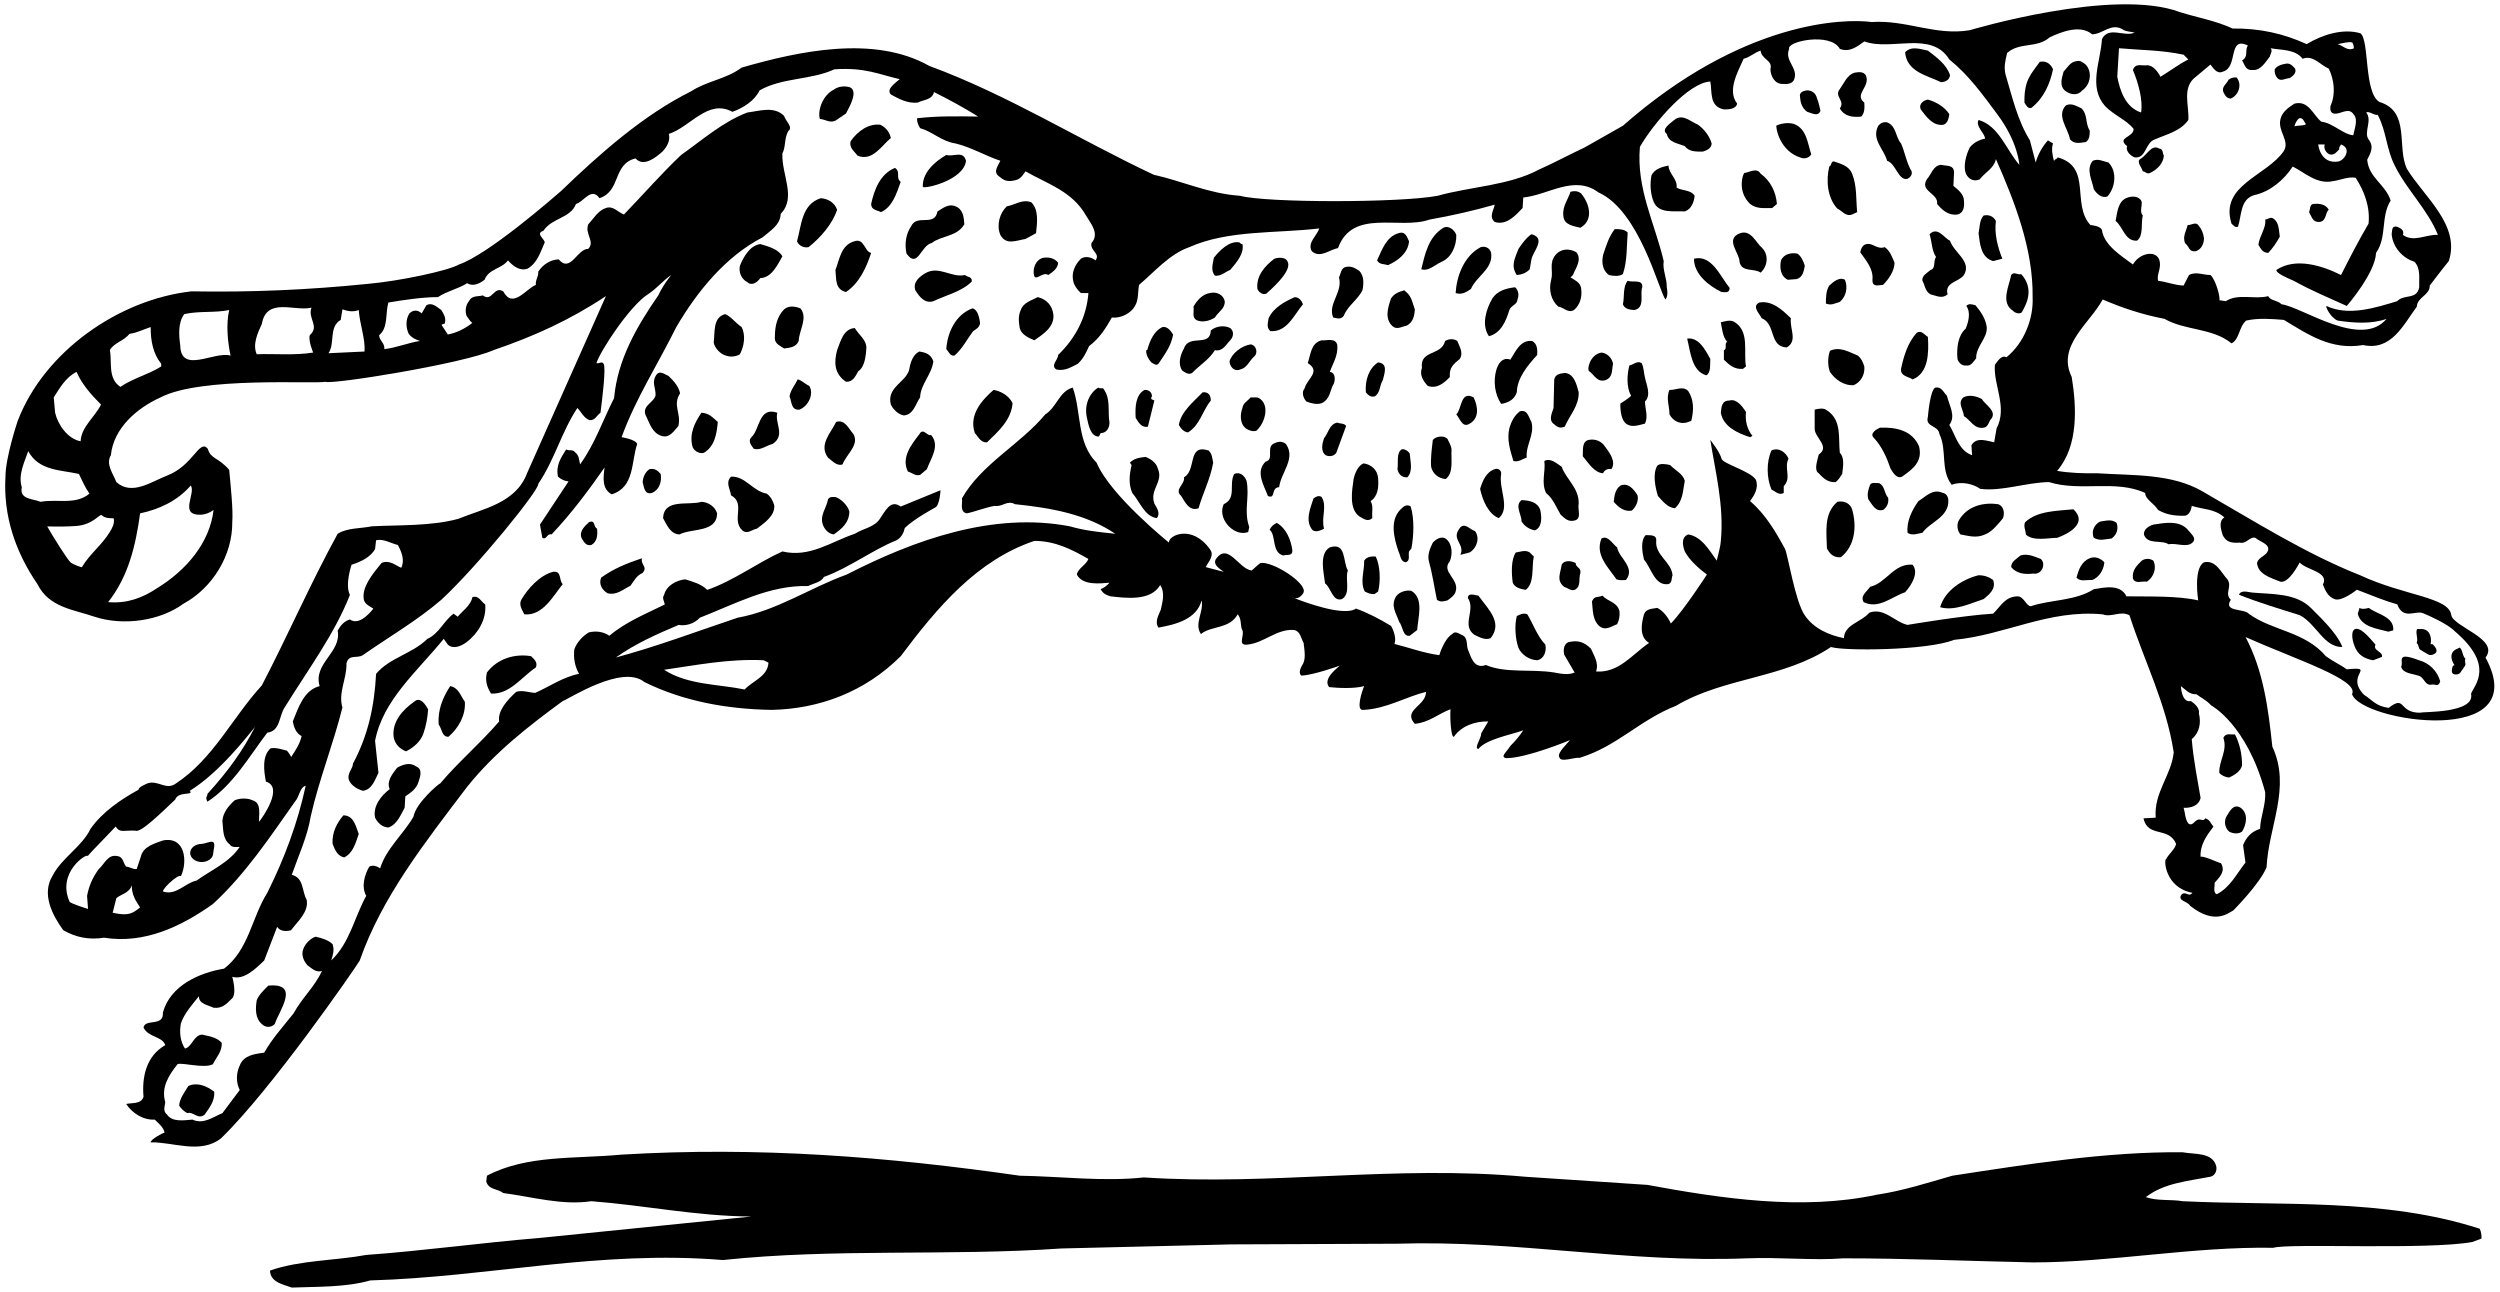 <?xml version="1.0" encoding="UTF-8"?>
<svg xmlns="http://www.w3.org/2000/svg" xmlns:xlink="http://www.w3.org/1999/xlink" width="536pt" height="277pt" viewBox="0 0 536 277" version="1.1">
<g id="surface1">
<path style=" stroke:none;fill-rule:nonzero;fill:rgb(0%,0%,0%);fill-opacity:1;" d="M 532.895 140.977 C 536 137 525.918 134.395 525.551 131.844 C 525 128 515.5 127.75 506.035 123.344 C 494.445 118.75 483.75 112 472.172 105.328 C 465.539 101.508 457.445 101.973 449.57 101.465 C 446.801 101.535 443.52 101.391 441.043 100.953 C 445.707 95.559 445.195 87.102 444.176 80.832 C 440.895 74.129 448.039 69.387 450.812 64.211 C 455.258 66.109 459.266 67.422 464.078 68.367 C 468.523 70.918 474.355 70.262 478.438 73.617 C 480.188 72.742 479.969 70.117 481.574 68.73 C 484.27 68.148 486.895 68.367 489.664 68.586 C 494.77 71.648 499.727 75.148 506.652 73.98 C 512.703 75.293 515.254 69.68 518.168 65.742 C 518.242 63.703 521.012 63.266 520.938 61.223 C 520.938 61.223 523.418 57.941 525.02 55.977 C 527.574 48.246 519.699 42.195 516.055 36.219 C 513.797 31.555 516.855 23.898 510.148 21.859 C 506.797 19.891 508.035 8.52 506.066 7.133 C 502.352 6.039 497.902 7.426 494.551 9.465 C 489.664 7.207 484.418 6.039 478.656 6.113 C 475.086 4.438 471.148 3.781 467.43 2.613 C 453.145 -2.781 422.309 6.477 422.309 6.477 C 414.945 7.715 408.746 4.219 401.312 4.727 C 395.406 3.926 373.594 4.402 347.949 26.961 L 339.715 31.629 C 336.434 33.156 333.227 34.906 329.945 36.363 C 323.531 39.789 315.219 40.012 308.223 41.977 C 300.129 43.508 271.48 43.508 265.867 41.977 C 259.234 41.539 253.547 38.844 247.352 37.461 C 231.094 29.805 216.078 20.328 199.238 14.133 C 187.355 7.426 171.172 10.996 158.996 14.496 C 155.719 16.973 151.562 17.34 148.137 19.598 C 138.004 24.629 128.598 32.938 120.289 40.957 C 118.684 42.344 104.762 54.516 98.418 56.703 C 96.074 58.066 85.516 60.277 78.883 60.859 C 65.906 62.172 53.73 62.684 41.047 62.465 C 25.449 64.211 9.484 75.367 3.797 90.238 C 3.797 90.238 1.172 98.035 1.172 102.191 C 0.66 110.797 3.434 118.523 8.023 125.23 C 10.504 130.258 15.824 130.695 20.273 132.227 C 26.469 134.27 34.34 133.102 39.297 129.457 C 45.641 126.031 49.867 118.961 49.797 111.961 C 50.016 109.266 49.43 104.016 49.141 100.734 C 46.734 97.965 45.203 98.477 44.547 96.215 C 42.723 94.027 41.5 99.781 35.801 101.973 C 32.512 103.238 28.289 106.348 24.938 103.359 C 24.281 101.535 22.605 99.566 23.77 97.602 C 24.355 91.77 29.383 87.469 34.414 85.207 C 43.016 80.688 67.293 82.363 69.77 81.855 C 71.008 82.512 99.293 77.988 105.781 75.074 C 114.383 72.156 122.258 68.586 129.91 63.484 C 129.91 63.484 118.684 88.707 113 101.465 C 110.594 107.879 103.594 109.047 98.273 111.23 C 92.516 112.836 85.152 112.543 79.758 112.836 C 77.277 113.348 74.508 113.129 72.395 114.438 C 66.562 125.082 61.75 136.164 56.137 146.953 C 49.723 153.949 45.715 162.77 37.547 168.094 C 35.508 169.406 33.902 167.219 31.645 167.945 C 30.914 168.312 29.895 168.602 29.676 169.332 C 25.957 171.371 21.949 174.07 19.398 177.715 C 17.648 181.434 13.129 184.059 11.305 187.703 C 8.828 191.641 11.23 196.23 13.566 199.438 C 16.262 200.969 19.031 201.555 22.312 201.043 C 30.988 202.426 38.859 198.637 45.641 193.824 C 52.641 187.41 58.031 179.246 63.281 171.812 C 64.23 170.789 64.23 168.82 65.543 168.457 C 63.793 176.551 60.949 184.129 57.305 191.422 C 53.953 196.742 53.367 203.594 48.047 207.676 C 42.797 208.551 36.527 211.25 34.926 217.082 C 35.145 220.215 31.133 218.32 30.77 220.289 C 31.789 222.477 34.777 222.109 35.434 224.078 C 31.352 226.41 30.406 230.859 30.77 235.16 C 30.258 236.762 28.363 236.398 27.051 236.691 C 28.289 238.586 30.625 240.191 33.176 240.043 C 33.902 240.773 34.996 241.574 35.289 242.812 C 34.777 242.961 32.301 244.273 32.301 244.926 C 37.039 244.781 42.945 247.551 47.391 244.055 C 58.105 233.703 76.113 207.676 77.133 205.926 C 81.871 192.293 91.273 180.414 100.168 168.676 C 106.074 161.312 113.289 155.699 120.652 150.305 C 121.965 149.867 133.41 142.359 138.148 146.223 C 146.387 150.305 155.789 152.055 165.484 152.199 C 175.691 151.98 185.461 148.336 193.113 140.684 C 200.988 130.188 209.445 120.125 221.762 115.969 C 226.211 115.969 229.781 117.793 233.355 119.836 C 232.918 121.074 231.02 121.949 230.875 123.188 C 232.113 125.594 235.906 125.082 237.875 124.938 C 237.289 125.594 236.707 126.031 235.98 126.32 C 236.488 127.27 237.145 127.562 238.094 127.852 C 241.371 128.219 246.695 128.945 248.734 125.445 C 249.828 126.977 249.246 129.02 248.883 130.695 C 248.445 131.863 247.496 133.246 248.371 134.559 C 252.016 133.902 256.535 132.809 257.629 128.727 C 258.141 131.133 255.953 133.758 257.484 135.945 C 259.598 134.121 263.605 134.926 265.355 131.715 C 266.16 132.59 265.941 133.828 266.23 134.852 C 267.105 136.02 265.066 138.496 267.473 138.203 C 271.043 137.84 273.738 134.777 277.457 135.07 C 278.844 135.359 278.914 136.891 279.5 137.84 C 279.645 139.297 280.082 141.34 279.207 142.578 C 278.844 143.234 278.332 144.254 278.988 144.84 C 281.32 144.84 287.227 142.723 287.227 142.723 C 287.152 142.941 283.438 145.422 284.965 147.316 C 287.008 147.535 290.434 147.68 292.477 147.098 C 292.039 148.117 290.578 152.492 292.328 152.199 C 297.215 151.98 301.516 149.359 305.742 148.336 C 305.742 151.398 300.641 152.199 303.336 155.191 C 306.398 154.898 308.293 153.074 310.992 152.055 C 310.844 153.512 311.062 158.254 311.719 157.961 C 313.324 155.629 316.312 154.605 319.082 154.68 L 317.586 157.188 C 317.586 158.355 315.895 160.555 316.988 160.555 C 318.664 158.438 324.332 157.449 326.59 156.574 C 325.719 157.887 324.914 158.836 323.82 159.93 C 323.094 161.168 321.457 162.336 322.988 162.551 C 327.5 162.5 336.578 158.688 336.578 158.688 C 336.141 159.344 333.734 161.461 334.32 162.336 C 334.539 163.574 337.535 162.324 338.703 162.469 C 346.648 160.062 351.523 154.387 359.324 151.324 C 369.602 145.203 382.504 145.492 392.566 138.715 C 395.043 139.59 413.121 139.516 418.953 137.184 C 429.891 136.164 439.219 130.621 450.812 131.715 C 452.777 132.445 454.676 130.844 456.57 131.934 C 459.703 141.703 464.441 150.816 466.047 161.312 C 465.535 166.27 461.746 169.914 462.184 175.309 L 459.559 175.453 C 460.508 179.684 464.953 177.133 466.559 180.922 C 466.34 182.09 464.922 183.125 464.41 184.219 C 463.898 184.148 464.109 190.297 470.055 191.422 C 469.254 192.441 468.742 191.055 467.797 191.711 C 466.629 193.168 469.035 193.168 469.547 194.191 C 474.844 198.398 477.68 195.766 478.805 195.211 C 478.805 195.211 484.488 189.523 485.949 185.953 C 486.387 177.133 491.27 168.82 487.188 160.074 C 486.312 151.766 485.238 143.734 481.449 136.59 C 492.246 141.402 505.875 145.75 504.277 148.816 C 506.125 154.75 543.5 160.5 532.895 140.977 Z M 16.406 79.738 C 17.574 82.363 19.398 84.477 21.656 86.738 C 20.344 89.434 17.43 91.477 17.281 94.609 C 14.512 94.102 12.398 91.039 11.816 88.488 L 11.523 85.207 C 12.762 83.238 14.148 80.832 16.406 79.738 Z M 8.68 107.586 C 7.223 106.93 4.09 107.148 4.672 104.453 C 3.797 101.754 5.402 98.691 6.055 96.727 C 8.316 100.953 12.98 100.734 16.918 101.609 C 17.648 103.066 18.156 104.379 19.18 105.836 C 16.191 108.316 12.398 106.93 8.68 107.586 Z M 30.039 110.066 C 34.121 109.191 37.984 107.441 40.902 104.09 C 42.07 105.836 38.207 110.574 43.16 110.355 C 44.109 110.285 44.984 109.922 45.785 109.336 C 44.984 116.406 39.883 122.312 33.684 126.102 C 30.625 128.145 27.27 129.457 23.188 129.094 C 27.562 123.551 29.094 116.918 30.039 110.066 Z M 24.375 111.125 C 24.609 112.246 24.07 113.199 23.535 114.07 C 21.812 116.895 19.266 118.727 17.562 121.586 C 17.492 121.699 15.684 121.023 15.148 120.594 C 14.492 120.066 11.234 114.848 10.125 112.875 C 12.242 112.91 14.211 112.926 16.34 112.77 C 20 112.5 21.391 110.086 21.801 110.457 C 22.566 111.152 23.527 111.094 24.375 111.125 Z M 34.559 78.574 C 31.789 80.324 28.582 81.051 25.812 82.945 C 23.043 81.125 24.062 77.555 23.551 75.074 C 24.355 73.543 26.539 73.105 27.781 71.574 C 29.383 71.355 30.77 70.629 32.301 70.117 C 32.301 73.105 32.809 75.805 34.559 77.988 Z M 38.641 73.98 C 38.352 72.012 38.133 69.098 39.516 67.348 C 42.723 66.617 45.859 67.129 49.141 66.473 C 48.41 69.605 48.848 73.469 49.43 76.242 C 45.934 75.219 38.715 80.324 38.641 73.98 Z M 67.145 75.586 C 63.137 76.242 58.906 75.805 55.043 75.949 C 54.098 73.836 55.262 71.355 56.137 69.461 C 57.16 63.629 63.137 66.836 66.781 65.961 C 65.906 68.297 68.602 69.898 66.418 71.867 C 66.051 73.031 67.145 75.586 67.145 75.586 Z M 78.152 75.367 L 70.426 75.73 C 71.883 73.617 70.426 70.117 73.051 68.586 L 73.414 66.328 C 74.656 66.766 75.746 66.91 76.914 66.473 C 77.133 69.535 78.371 72.742 78.152 75.367 Z M 504.316 9.102 C 504.609 9.465 504.609 9.902 504.684 10.34 C 503.297 11.07 502.352 9.758 501.184 9.465 C 502.133 9.32 503.371 8.883 504.316 9.102 Z M 468.16 11.727 L 469.18 12.746 C 467.141 13.766 465.246 15.227 463.203 16.465 C 462.691 15.441 461.672 14.059 460.434 13.984 C 459.121 14.203 457.883 13.402 457.297 15.008 C 458.465 17.777 459.484 21.492 459.047 24.117 C 455.695 23.023 454.527 19.453 453.945 16.465 L 454.309 10.34 C 459.121 10.777 463.277 10.703 468.16 11.727 Z M 430.324 11.359 C 433.023 8.953 436.742 10.414 439.438 8.008 C 442.062 6.77 446.07 5.238 448.551 7.352 C 450.812 7.352 452.559 4.871 455.039 6.258 C 455.621 6.77 456.789 6.77 457.664 6.988 C 455.477 8.008 452.121 5.527 450.664 8.371 C 450.371 13.258 447.676 18.578 451.32 22.734 C 453.215 24.699 455.84 25.648 457.445 27.617 C 457.516 29.512 453.652 29.441 456.059 31.336 C 455.695 32.211 456.57 33.305 457.664 33.742 C 460.215 34.031 459.852 30.605 462.035 29.879 C 464.516 28.785 467.504 28.129 469.18 25.723 C 469.398 22.66 467.723 18.723 470.785 16.465 L 473.922 13.84 C 474.504 14.566 475.305 15.953 476.543 15.371 C 479.969 14.496 477.562 7.645 481.938 9.758 C 481.211 10.922 482.156 12.09 480.699 12.965 C 481.355 13.984 481.43 15.152 483.031 15.008 C 484.711 15.152 485.801 13.184 486.676 12.09 C 486.75 11.508 487.332 10.922 486.82 10.34 C 489.008 10.777 492.07 10.484 493.676 12.602 C 495.934 11.727 497.395 13.91 499.289 14.715 C 500.453 17.121 500.82 20.184 499.652 22.734 C 499.578 23.391 499.578 24.117 500.309 24.336 C 501.695 24.699 503.59 22.734 504.684 24.629 C 505.629 25.648 504.754 27.836 504.535 29.004 C 502.277 28.785 500.234 26.379 497.684 26.086 C 495.934 24.699 494.988 21.422 491.926 22.223 C 490.688 23.023 489.301 23.973 488.938 25.504 C 488.281 28.199 490.977 30.098 489.664 32.355 C 486.02 37.75 475.816 39.645 478.438 47.957 C 478.879 48.32 479.168 48.832 479.824 48.613 C 480.625 46.207 480.262 42.707 483.324 41.832 C 486.676 41.105 489.664 38.625 491.562 35.711 C 494.184 37.02 496.738 39.574 500.164 38.844 C 501.766 38.625 503.441 37.824 505.047 38.113 C 506.941 41.031 508.184 44.383 507.816 47.957 C 505.703 51.527 503.809 55.246 501.914 58.965 C 497.977 56.996 492.219 55.102 488.062 57.871 C 487.914 58.527 490.246 59.547 491.781 60.203 C 495.426 62.242 499.289 63.848 503.152 65.598 C 503.152 65.598 509.273 58.527 509.422 54.227 C 511.828 50.801 510.367 46.496 512.555 43 C 511.391 39.426 507.891 38.188 507.527 34.25 C 508.254 32.793 509.059 31.48 507.816 29.879 C 506.723 28.348 508.691 25.797 507.309 24.117 C 507.965 23.754 508.984 24.773 509.785 24.629 C 511.68 28.199 511.609 31.918 513.43 35.488 C 515.98 40.664 520.574 45.039 522.688 50.363 C 520.137 50.215 517.512 52.039 515.18 50.363 C 515.547 49.34 514.672 48.902 513.941 48.613 C 512.703 48.32 512.914 49.461 512.773 50.215 C 512.992 52.914 515.035 55.32 517.66 56.121 C 519.043 57.578 518.605 59.691 518.68 61.59 C 518.168 64.359 515.473 62.973 513.941 64.578 C 509.348 65.961 503.59 67.855 498.777 65.598 C 498.559 65.816 499.727 68.148 501.184 68.73 C 504.535 69.242 508.398 69.535 511.68 68.367 C 506.23 74.871 493.602 65.816 489.156 65.234 C 488.352 64.359 486.75 64.504 486.312 63.484 C 483.469 64.285 479.898 62.828 477.199 64.578 L 475.816 64.359 C 476.105 63.922 475.086 59.984 473.922 58.965 C 472.391 58.965 470.785 58.16 469.328 58.965 L 468.16 61.223 C 466.191 61.152 464.59 60.422 462.691 60.203 C 462.328 58.672 463.566 57.434 462.91 55.609 C 462.402 54.371 461.016 54.227 459.922 54.59 C 458.902 54.883 457.883 55.684 457.297 56.703 C 454.965 54.953 451.102 52.621 450.664 49.34 C 450.371 48.395 448.188 48.246 448.188 48.246 C 444.031 43.727 448.621 35.855 441.188 33.742 C 440.969 34.25 440.168 34.105 440.461 34.836 C 440.094 33.594 439.73 31.918 440.168 30.754 L 439.074 30.098 C 437.836 31.48 436.961 33.086 436.449 34.836 L 435.211 30.098 C 432.512 25.723 431.422 20.766 429.961 15.879 C 429.598 14.203 429.961 12.965 430.324 11.359 Z M 499.434 33.086 C 500.453 33.375 500.965 32.574 501.547 31.992 C 501.402 31.555 501.766 31.336 501.914 30.973 C 504.172 31.773 502.859 34.18 501.402 34.617 C 497.422 35.285 497.027 30.973 497.027 30.973 L 498.414 30.973 C 498.121 31.918 498.777 32.793 499.434 33.086 Z M 494.402 26.598 C 494.039 27.035 492.652 26.816 491.926 27.105 C 491.996 26.598 492.438 25.723 492.945 25.355 C 493.82 25.141 493.965 26.16 494.402 26.598 Z M 24.156 195.691 L 24.938 192.586 C 25.738 191.785 27.637 191.566 28.289 189.816 C 28.145 191.711 29.164 193.242 30.039 194.555 C 28.508 195.723 27.75 196.5 24.156 195.691 Z M 62.773 154.68 C 62.988 155.848 63.5 157.305 64.668 157.812 C 64.301 159.492 63.355 160.875 62.406 162.336 C 62.336 161.895 61.531 160.949 61.531 160.949 C 60.367 160.656 59.129 160.219 58.031 160.438 C 56.137 162.043 56.574 165.324 57.012 167.582 C 60.949 168.75 56.211 175.383 55.555 176.184 C 55.41 174.945 56.211 172.176 54.168 171.594 C 53.148 171.082 51.398 171.082 50.305 171.594 C 48.992 172.758 47.828 174.215 47.68 175.965 C 47.902 177.859 47.68 179.828 49.285 181.07 C 49.723 181.797 50.816 181.578 51.398 181.578 C 49.141 184.934 45.277 186.535 42.141 188.797 C 39.664 189.305 37.914 191.93 35.145 191.203 C 34.043 191.246 38.129 187.301 38.797 187.836 C 40.25 184.75 39.75 179.25 34.926 180.195 C 33.176 180.852 30.695 181.434 30.188 183.691 L 29.312 186.316 C 28.656 186.465 27.707 185.809 27.051 185.809 C 26.395 185.078 26.469 183.691 25.156 183.547 C 23.113 183.109 22.48 185.172 21.168 186.34 C 19.781 188.234 19.066 190 18.668 192.078 L 18.875 194.875 C 18.875 194.875 15.09 193.734 14.898 193.293 C 12.125 186.957 18.785 182.781 18.805 183.547 C 19.605 182.527 23.77 178.371 24.793 177.207 C 25.668 178.59 26.25 178 29.051 178.09 C 30.145 178.672 34.816 174.023 37.559 171.438 C 38.215 169.539 41.703 170.645 40.684 169.551 C 47.168 165.594 53.441 157.305 54.68 155.848 C 52.055 160.949 48.934 165.312 44.484 170.199 C 44.438 170.957 43.953 170.797 44.461 171.891 C 49.93 168.395 53.516 162.043 57.305 157.086 C 60.148 156.723 59.781 153.512 61.023 151.691 C 65.906 143.746 71.664 136.09 75.02 127.562 C 73.898 125.297 75.383 121.074 75.383 121.074 C 77.277 120.488 79.465 119.469 80.414 117.719 L 80.633 115.824 C 82.234 115.461 83.766 116.48 85.297 116.844 C 86.098 118.305 86.828 120.125 86.027 121.73 C 85.008 121.363 83.477 119.906 81.797 120.711 C 79.902 123.039 77.496 125.883 78.008 128.582 C 78.227 129.531 79.32 130.039 80.047 130.477 C 80.047 130.477 77.207 134.414 75.02 132.809 C 73.781 133.176 72.977 134.121 72.395 135.215 C 73.27 139.883 67.074 142.215 68.531 147.098 C 65.105 147.973 63.938 151.836 62.773 154.68 Z M 159.652 147.828 C 154.039 146.66 147.406 146.879 142.379 143.598 C 149.086 142.652 156.156 141.191 163.734 141.559 L 164.758 142.066 C 164.609 145.059 161.402 145.934 159.652 147.828 Z M 485.656 169.844 C 485.801 172.688 484.637 175.02 484.562 177.715 C 482.738 178.227 481.574 179.539 480.918 181.215 L 481.43 184.934 C 479.461 187.41 478.219 190.18 475.305 191.711 C 474.355 191.422 474.941 189.891 474.793 189.305 C 475.742 188.141 477.273 186.902 476.18 185.078 C 475.523 184.934 472.535 183.473 471.805 183.691 C 471.66 181.07 473.191 179.027 474.574 177.207 C 473.922 176.551 473.848 175.746 472.824 175.453 C 472.316 176.258 471.73 175.383 471.074 175.82 C 470.492 176.039 469.984 177.207 469.18 176.551 C 468.453 175.602 468.523 174.289 468.16 173.195 C 469.691 173.27 471.441 172.758 471.805 171.082 C 471.148 167.145 470.273 162.988 469.91 158.469 C 471.586 157.086 471.949 154.973 471.441 152.93 C 471.66 151.91 470.641 150.891 469.691 150.305 C 467.723 150.742 467.578 147.098 467.578 147.098 C 468.742 147.973 469.398 148.922 470.93 148.848 C 471.73 149.504 473.113 150.137 474.062 151.23 C 474.062 151.23 481.73 155.266 485.656 169.844 Z M 518.93 152.805 C 514.125 152.875 515.875 148.875 512.121 151.773 C 509.312 151.363 508.754 150.188 506.828 148.945 C 502.625 144.625 509.75 142.875 503.125 143.5 C 501.863 142.543 500.398 141.949 498.664 140.691 C 494.145 135.371 487.227 135.273 482.195 131.629 C 481.176 130.391 476.543 131.277 478.293 128.582 C 476.836 127.27 478.656 125.812 477.562 124.207 C 476.18 122.75 475.086 119.98 472.535 120.562 C 470.203 121.875 471.297 128.727 471.297 128.727 C 466.922 127.707 460.727 127.926 455.914 127.852 C 454.602 125.156 451.176 125.957 448.914 126.32 C 444.906 128.871 439.805 128.508 435.43 129.969 C 434.406 129.969 433.973 127.926 432.586 127.852 C 429.891 127.926 429.086 129.82 427.336 131.57 C 420.996 131.934 408.969 133.977 408.969 133.977 C 406.27 133.395 403.938 130.188 400.801 131.352 C 399.055 133.395 395.406 133.902 395.336 136.82 C 392.348 136.234 388.922 134.852 386.953 131.934 C 384.91 129.02 383.379 119.25 382.723 117.719 C 380.754 114.074 378.496 110.211 375.215 107.441 C 376.164 106.129 377.109 104.598 376.453 102.848 C 375.215 100.953 369.309 99.422 369.09 98.328 C 368.727 96.871 366.688 94.32 366.688 94.32 C 367.777 101.172 369.676 108.535 368.945 115.969 C 368.871 117.281 368.363 118.812 368.07 120.199 C 366.539 118.086 364.863 115.023 361.945 114.586 C 360.27 115.242 360.855 117.211 361.219 118.23 C 362.238 120.125 364.207 121.875 365.957 123.188 C 365.957 123.188 361.074 130.77 358.23 133.684 C 357.645 132.371 356.625 130.988 355.312 130.332 C 354.219 130.551 352.906 130.477 352.469 131.715 C 351.93 133.699 351.379 136.527 353.562 137.84 C 349.918 140.316 347.074 144.328 342.191 143.965 C 342.848 142.141 341.754 140.609 341.098 139.078 C 339.641 137.621 338.254 137.184 336.215 137.695 C 335.191 138.203 335.191 139.445 335.34 140.316 L 337.598 144.184 C 336.285 144.766 334.758 144.473 333.227 144.184 C 328.27 143.379 322.871 144.402 318.574 142.578 C 315.949 143.527 315.363 140.758 314.711 139.227 C 314.344 138.133 314.781 136.602 313.324 136.09 C 312.742 135.801 311.938 135.215 311.355 135.945 C 309.605 136.965 308.586 140.465 308.586 140.465 C 305.23 140.027 302.172 138.859 298.965 138.059 C 299.398 137.039 298.891 135.289 298.234 134.195 C 295.828 132.738 293.352 131.426 290.727 130.477 C 288.16 132.27 279.574 129.055 277.531 128.246 C 277.387 128.219 277.238 128.164 277.094 128.07 C 277.094 128.07 277.254 128.137 277.531 128.246 C 278.41 128.434 279.25 127.602 279.5 126.977 C 280.156 124.938 272.793 120.27 270.242 120.711 C 269.586 121.145 269.004 121.801 268.348 122.312 C 265.574 122.02 263.242 116.043 260.617 119.98 C 260.109 121.219 261.566 121.949 262.367 122.605 L 258.504 121.586 C 259.09 120.418 260.473 119.105 259.379 117.719 C 255.539 112.336 250.414 114.805 250.633 116.336 C 250.633 116.336 238.094 106.273 235.105 99.203 C 230.805 94.902 231.895 88.414 230 83.094 C 227.086 83.895 226.574 87.32 224.098 88.852 C 218.773 95.266 210.391 99.496 206.234 106.859 C 206.453 107.805 205.652 109.699 207.258 110.066 C 209.078 109.699 211.191 108.824 213.234 108.461 C 214.91 108.754 215.934 107.148 217.609 108.098 C 225.336 108.898 232.844 110.211 239.113 114.438 C 235.539 114.074 232.625 113.781 229.344 112.836 C 212.871 109.699 196.031 115.754 181.523 123.188 C 173.648 126.031 166.578 130.914 158.121 132.445 C 149.449 135.359 140.918 138.57 132.023 140.977 C 136.105 138.059 140.848 135.945 145.512 133.977 C 146.895 134.27 148.863 133.758 150.031 132.445 C 157.539 129.531 164.895 125.426 173.277 125.645 C 174.371 125.062 176.055 124.863 176.641 123.699 C 182.105 121.73 186.992 117.938 192.238 115.824 C 193.262 115.242 193.77 114.223 193.988 113.199 C 195.883 111.305 200.477 108.824 200.477 108.824 C 201.496 108.391 201.645 105.109 201.645 105.109 L 193.113 108.605 C 190.926 107.004 189.836 109.555 188.738 111.086 C 187.574 113.055 185.094 113.273 183.273 114.438 C 178.098 116.188 173.578 119.613 167.746 118.23 C 162.277 120.711 157.32 124.5 151.637 126.469 C 150.395 125.23 148.574 124.719 146.895 124.207 C 145 124.426 142.887 125.52 142.379 127.562 C 141.867 128.219 142.449 128.945 142.523 129.602 C 138.586 131.57 134.285 133.246 130.641 136.309 C 129.402 135.434 127.797 135.215 126.266 135.578 C 124.883 136.383 123.641 137.766 123.133 139.227 C 122.914 141.191 123.277 142.941 124.152 144.473 C 120.727 145.129 117.883 147.172 114.746 148.555 C 113.363 148.484 112.051 147.898 110.664 148.336 C 108.844 150.016 106.656 152.348 107.02 154.68 C 102.938 159.418 98.273 163.355 94.41 167.945 C 94.047 168.02 89.16 172.176 88.652 175.09 C 86.465 178.883 82.746 182.016 81.508 186.172 C 80.852 185.734 79.977 185.371 79.172 185.809 C 78.152 187.555 77.426 190.109 78.52 192.078 C 75.965 196.668 75.02 202.137 71.008 205.926 C 71.375 204.832 71.738 203.594 71.301 202.426 C 70.426 201.555 68.969 201.117 67.656 200.824 C 66.562 201.188 65.469 202.281 65.031 203.449 C 64.523 204.762 65.105 206 65.906 206.949 C 66.855 207.602 67.656 208.551 69.039 208.188 C 67.363 211.688 64.812 213.871 62.918 217.301 C 60.656 220.141 58.398 222.621 56.648 225.684 C 54.824 225.973 52.273 226.121 51.398 228.453 C 50.598 230.129 50.598 232.098 51.398 233.703 L 47.68 238.66 C 45.715 239.461 43.598 241.137 41.266 240.043 C 39.445 240.191 36.895 240.629 35.801 238.949 C 34.852 238.223 35.363 237.129 35.434 236.324 C 34.488 233.047 36.238 230.492 38.059 228.16 C 39.008 227.723 43.816 229.18 45.641 228.16 C 46.371 226.703 47.68 225.391 47.535 223.57 C 46.371 222.328 44.84 222.184 43.309 221.82 C 41.484 221.965 41.195 224.445 39.664 224.809 C 38.641 223.352 38.422 221.234 38.789 219.414 C 39.516 217.227 41.266 215.332 42.652 213.582 C 42.578 215.258 44.621 215.477 45.785 216.059 C 47.609 216.277 48.555 215.258 49.648 214.164 C 50.891 213.219 49.797 209.426 49.797 209.426 C 52.273 210.156 54.68 207.824 56.648 205.926 L 59.418 198.711 C 60.074 199.73 61.387 199.73 62.406 199.438 C 63.793 197.543 66.199 195.574 65.762 192.953 C 64.668 190.984 65.176 188.215 62.555 187.555 C 64.012 183.402 65.906 179.391 66.637 174.945 C 68.387 167.219 71.445 159.562 73.414 151.691 C 72.469 148.484 74.363 145.566 74.289 142.215 C 74.801 140.172 76.477 141.266 77.789 140.465 C 83.402 136.527 89.379 133.102 94.629 128.582 C 102.281 121.512 115.77 104.891 115.406 103.723 C 118.902 98.621 120.359 92.645 123.789 87.469 C 124.664 88.344 125.102 89.582 126.41 90.09 C 127.578 90.164 127.871 89.145 128.746 88.488 C 129.109 85.645 129.984 78.645 129.402 77.988 C 128.965 77.336 128.527 78.062 127.871 77.844 C 128.746 75.148 135.055 65.559 138.879 63.117 C 140.82 61.879 142.156 60.129 143.906 58.965 C 142.812 60.348 141.793 61.879 141.137 63.336 C 136.473 70.043 132.391 77.188 131.66 85.352 C 129.254 90.09 127.578 95.121 124.371 99.566 C 124.078 98.402 124.227 97.746 123.277 96.945 C 122.84 96.285 121.965 96.727 121.383 96.359 C 120.289 98.109 119.121 99.785 119.633 102.191 C 120.289 102.777 121.02 103.141 121.895 103.215 L 115.77 112.473 L 116.277 115.312 C 117.227 115.824 117.227 114.293 118.246 114.586 C 122.477 110.137 126.266 105.035 129.621 100.223 C 129.328 102.484 129.035 104.816 131.148 105.984 C 136.105 104.453 135.305 98.984 136.617 95.195 C 136.254 94.172 133.266 93.734 133.266 93.734 C 136.328 85.352 140.992 78.211 145 70.117 C 149.449 62.535 155.496 55.027 163.52 50.871 C 165.121 49.488 167.309 48.246 167.383 45.844 C 170.809 42.344 167.527 37.461 167.746 32.867 C 168.477 31.629 168.109 29.73 168.984 28.129 C 170.152 27.254 168.402 25.941 168.109 24.848 C 165.922 22.66 162.789 23.828 160.238 24.117 C 154.914 26.16 150.762 29.879 146.023 33.23 C 141.867 37.168 137.785 41.832 133.773 45.988 C 132.535 45.551 131.441 44.02 129.91 44.602 C 128.234 45.113 127.215 46.938 126.121 48.102 C 125.32 50.145 127.652 51.82 126.121 53.352 C 123.715 53.352 122.328 58.598 119.777 55.609 C 117.957 55.684 116.426 56.703 115.406 58.234 C 115.477 59.402 114.746 59.984 114.895 61.078 C 112.707 61.953 109.938 66.328 107.895 62.465 C 105.855 61.223 105.488 64.867 103.523 63.336 C 102.504 63.629 101.188 63.266 100.531 64.578 C 99.879 65.379 99.66 66.617 100.023 67.711 C 100.461 68.223 100.68 68.805 101.262 69.242 C 99.66 70.48 97.91 71.355 96.012 71.723 L 94.629 69.605 C 94.848 69.68 94.992 69.316 95.285 69.461 C 95.793 68.367 95.141 67.348 94.629 66.473 C 93.68 65.891 92.734 64.723 91.422 65.453 L 90.402 67.199 C 89.598 66.398 88.578 66.398 87.777 67.199 C 86.973 68.441 86.973 70.191 87.629 71.574 C 88.285 72.449 89.16 72.812 90.035 73.105 C 87.559 73.469 85.008 74.562 82.383 74.855 C 82.602 73.617 81.289 73.031 81.289 71.867 C 83.258 70.262 82.602 67.199 83.258 64.867 C 86.684 64.285 90.617 63.703 93.898 63.703 C 95.867 62.391 98.199 61.953 100.168 60.715 C 101.406 61.516 102.867 60.785 103.887 59.984 C 104.836 57.578 107.461 57.723 108.914 55.828 C 109.938 56.996 111.469 58.234 113.145 57.578 C 115.258 56.34 115.914 53.934 116.789 51.965 C 116.719 51.164 114.746 50.07 116.496 49.488 C 118.395 46.645 122.258 46.863 123.496 43.727 C 125.172 43.289 126.777 40.012 128.527 42.488 C 133.191 40.957 131.297 35.199 136.254 33.961 C 137.93 35.855 140.52 33.867 142.012 32.504 C 143.031 31.48 143.762 30.098 143.398 28.711 C 147.988 27.254 151.781 21.129 157.031 23.973 C 159.289 23.172 161.77 21.641 162.859 19.379 C 167.672 16.609 173.867 17.191 178.898 14.859 C 185.578 14.426 188.375 15.953 192.895 16.973 C 192.02 17.777 189.906 19.09 191 20.254 C 192.605 21.129 194.5 22.223 196.758 22.004 C 197.926 21.348 199.82 21.492 200.258 19.742 C 203.613 21.422 206.672 23.098 209.734 24.992 C 205.215 24.922 200.914 24.848 196.613 25.355 C 196.613 26.16 196.758 26.598 197.27 27.473 C 200.039 28.273 201.863 30.312 204.852 30.754 C 208.203 31.555 211.191 33.375 214.473 34.469 C 214.035 35.488 212.871 36.801 214.109 37.75 C 215.129 38.551 215.746 39.133 217.754 38.625 C 218.973 38.316 219.43 37.312 219.867 36.73 C 224.535 39.426 229.855 40.957 232.844 46.207 C 233.793 47.883 235.832 50.07 234.012 52.109 C 233.645 53.789 235.98 54.297 234.887 55.828 C 234.082 55.172 232.699 54.809 231.75 55.465 C 230.363 56.852 229.562 58.672 230.219 60.715 C 230.512 61.441 231.02 62.172 231.75 62.828 L 233.355 62.828 C 232.988 67.785 230.73 72.379 226.867 76.094 C 226.867 77.188 225.117 78.355 226.504 79.23 C 228.324 79.594 229.637 78.719 231.094 77.988 C 232.262 76.898 232.918 75.512 233.5 74.199 C 235.762 72.523 237.145 70.262 238.383 68.074 C 240.281 68.297 242.465 67.199 243.34 65.598 C 244.145 64.285 243.926 62.535 244.215 61.078 C 247.57 58.234 250.777 54.445 255.004 52.984 C 263.316 49.27 273.668 50.07 282.852 48.977 C 282.344 50.578 280.227 52.039 281.246 53.859 C 283.07 55.465 285.039 53.496 286.863 53.203 C 289.996 44.602 300.055 49.34 306.473 47.082 C 311.062 46.277 315.875 45.188 320.469 43.875 C 320.25 45.113 319.156 46.496 320.469 47.59 C 323.02 48.395 324.988 46.133 326.445 44.602 L 326.59 42.344 C 331.914 41.832 337.527 37.387 342.703 41.25 C 351.523 45.207 355.605 62.172 357.062 64.211 C 357.793 63.41 357.355 61.59 357.355 61.59 C 357.395 59.586 356.406 57.871 356.699 55.977 C 354.805 47.883 350.793 40.449 351.598 31.48 C 354.586 26.305 362.055 17.668 366.688 17.484 C 367.121 19.672 366.395 22.805 369.602 23.461 C 370.551 23.461 372.152 23.461 372.445 22.223 C 370.258 19.379 372.59 15.441 373.828 12.602 C 375.289 12.234 376.09 11.289 377.477 10.852 C 377.621 12.672 380.098 12.965 379.59 14.715 C 379.516 16.027 380.391 18.066 382.215 17.996 C 383.234 18.066 384.328 17.996 384.691 16.973 C 385.566 14.496 382.504 13.012 383.598 10.484 C 382.941 8.883 392.492 6.84 394.461 10.484 C 396.574 11.289 398.18 9.977 399.711 8.883 C 405.469 10.996 414.07 6.477 417.934 12.746 C 422.16 16.172 425.012 20.199 428.211 24.484 C 432.723 30.527 432.949 35.344 432.949 35.344 C 430.18 32.211 428.578 26.961 424.203 25.723 C 423.473 27.105 425.59 28.566 425.59 29.73 C 424.348 29.949 423.109 30.605 422.309 31.629 C 421.504 33.23 420.922 35.562 421.434 37.094 C 421.891 38.223 422.965 39.062 424.422 38.48 C 425.734 36.801 427.484 36.145 427.922 34.105 C 432.004 43.363 435.938 53.496 435.793 63.703 C 436.012 68.223 434.043 73.469 430.18 76.605 C 429.086 76.023 428.285 77.48 427.703 78.211 C 427.336 82.512 430.473 87.32 428.066 91.84 L 427.555 94.828 C 426.172 94.609 423.766 93.52 422.672 95.484 L 422.816 97.602 C 419.902 96.578 419.316 93.371 417.934 91.113 C 419.391 89.145 417.934 87.031 417.422 84.844 C 416.621 84.039 416.258 82.875 414.945 83.094 C 413.789 83.578 413.34 89.363 413.34 89.363 C 412.684 91.621 415.602 91.113 415.82 93.078 C 417.496 96.578 415.965 100.734 418.445 103.941 C 420.484 103.141 423.035 103.723 424.566 104.816 C 429.23 105.398 434.406 103.434 439.293 103.359 C 446.07 105.473 453.652 102.777 459.922 105.691 C 459.922 107.078 461.965 108.023 462.691 109.336 C 464.371 110.285 465.934 110.613 468.305 110.574 C 469.398 110.574 469.836 109.191 469.91 108.461 C 472.461 109.266 474.793 109.047 476.906 110.941 C 475.598 111.742 476.18 113.492 476.543 114.73 C 477.273 116.117 478.184 116.484 480.188 116.336 C 481.645 116.699 482.375 114.949 483.543 115.312 C 484.488 116.188 487.332 116.773 485.949 118.594 C 485.289 119.324 484.125 119.688 483.906 120.711 C 484.125 123.113 486.738 123.844 488.926 124.719 C 490.746 125.082 492.832 120.969 493.051 120.605 C 494.582 122.281 499.422 122.574 498.039 125.344 C 498.551 126.656 499.141 127.945 500.527 128.457 C 502.078 129.055 505.309 126.438 505.309 126.438 C 509.375 128 511.309 128.82 513.977 129.578 C 515.25 133 517.895 130.805 519.512 131.473 C 520.828 132.02 524.75 133.75 526.27 135.305 C 534.875 142.625 530.625 146.75 529.789 148.723 C 530.75 153 519.355 152.539 518.93 152.805 "/>
<path style=" stroke:none;fill-rule:nonzero;fill:rgb(0%,0%,0%);fill-opacity:1;" d="M 467.941 257.539 C 465.535 257.102 462.547 257.539 460.07 256.664 C 464.004 253.602 469.109 253.238 473.922 252.289 C 474.867 252.07 475.379 251.051 475.16 250.031 C 474.355 246.969 470.492 247.551 467.941 247.043 C 451.613 246.895 434.773 249.594 418.59 252.07 C 413.27 253.602 407.801 255.352 402.332 256.156 C 386.367 259.582 369.02 256.957 353.199 254.039 L 326.957 252.289 C 299.035 249.738 272.574 254.258 245.238 252.438 C 236.562 253.383 227.523 252.219 218.629 252.07 C 190.199 247.988 162.645 245.801 133.266 247.551 C 123.203 248.5 113 247.551 104.398 252.07 L 104.25 253.312 C 104.762 255.133 106.73 254.844 107.895 255.789 C 114.094 256.59 120.508 258.488 126.777 257.539 C 138.297 258.414 149.23 260.746 161.113 260.82 L 115.77 265.41 C 103.305 266.434 90.691 268.184 78.52 269.059 C 71.883 270.297 64.301 270.152 57.887 272.41 C 57.961 274.961 60.805 275.398 62.555 276.055 C 67.875 275.836 73.996 276.055 79.395 274.523 C 104.906 273.797 128.453 267.965 154.988 270.152 C 179.117 267.598 203.246 269.348 227.594 267.672 L 263.973 266.797 L 299.473 266.652 C 325.277 265.848 348.824 270.805 374.559 269.785 C 381.484 269.496 388.922 270.297 395.188 269.785 C 408.82 269.785 422.016 270.371 435.793 270.66 C 452.777 270.66 470.055 267.234 487.406 267.527 C 490.469 266.508 520.574 268.035 530.051 266.285 L 532.02 265.559 C 532.094 264.977 531.945 264.027 531.656 263.445 C 511.242 256.809 488.938 258.559 467.941 257.539 "/>
<path style=" stroke:none;fill-rule:nonzero;fill:rgb(0%,0%,0%);fill-opacity:1;" d="M 518.66 141.566 C 513.402 139.566 515.449 141.938 514.797 142.953 C 515.23 144.41 517.199 144.41 518.441 144.848 C 519.68 145.066 519.824 146.816 521.062 146.816 C 522.156 146.523 522.742 147.473 523.18 146.086 C 522.594 143.898 520.844 142.152 518.66 141.566 "/>
<path style=" stroke:none;fill-rule:nonzero;fill:rgb(0%,0%,0%);fill-opacity:1;" d="M 507.883 130.336 C 504.945 131.125 506.426 129.156 505.496 131.582 C 506.234 134.496 509.785 134.785 512.059 135.43 L 513.113 135.141 C 513.352 132.188 509.586 131.695 507.883 130.336 "/>
<path style=" stroke:none;fill-rule:nonzero;fill:rgb(0%,0%,0%);fill-opacity:1;" d="M 509.309 138.215 C 508.434 137.266 506.551 134.75 505.172 134.816 C 503.926 134.945 504.277 137.191 504.785 138.434 C 505.441 140.328 506.828 141.203 508.797 141.566 L 510.691 140.84 C 510.984 139.672 508.648 139.527 509.309 138.215 "/>
<path style=" stroke:none;fill-rule:nonzero;fill:rgb(0%,0%,0%);fill-opacity:1;" d="M 495.441 130.324 C 492.16 127.109 487.176 127.438 482.844 127.043 C 481.992 126.977 480.547 126.387 480.023 127.504 C 484.289 129.211 488.684 130.52 493.078 131.898 C 496.688 133.801 498.195 138.785 502.199 138.723 C 501.035 135.555 496.766 131.723 495.441 130.324 "/>
<path style=" stroke:none;fill-rule:nonzero;fill:rgb(0%,0%,0%);fill-opacity:1;" d="M 497.32 47.59 C 498.852 47.371 498.484 45.621 499.289 44.969 C 498.633 43.801 497.32 43.582 495.934 43.727 C 495.133 43.945 495.352 44.895 495.059 45.477 C 495.715 46.57 495.789 47.664 497.32 47.59 "/>
<path style=" stroke:none;fill-rule:nonzero;fill:rgb(0%,0%,0%);fill-opacity:1;" d="M 490.906 16.754 C 491.562 16.316 492.438 15.66 492.07 14.715 C 491.562 14.133 491.121 13.621 490.32 13.621 C 489.375 13.766 488.281 13.984 487.695 14.859 C 487.625 15.59 487.844 16.246 488.281 16.754 C 489.008 17.559 490.031 16.754 490.906 16.754 "/>
<path style=" stroke:none;fill-rule:nonzero;fill:rgb(0%,0%,0%);fill-opacity:1;" d="M 486.312 54.227 C 487.332 53.133 488.133 51.965 488.789 50.727 C 488.57 49.34 488.645 47.664 487.406 46.863 C 486.82 46.426 486.238 47.008 485.656 47.082 C 485.949 48.758 484.418 50.578 484.199 52.477 C 484.781 53.422 485.074 54.152 486.312 54.227 "/>
<path style=" stroke:none;fill-rule:nonzero;fill:rgb(0%,0%,0%);fill-opacity:1;" d="M 477.418 174.945 C 476.762 175.965 476.98 177.496 477.93 178.297 C 478.879 178.809 479.969 178.809 480.699 178.297 C 481.645 176.77 482.086 174.434 480.406 173.195 C 478.805 172.176 478.004 174.07 477.418 174.945 "/>
<path style=" stroke:none;fill-rule:nonzero;fill:rgb(0%,0%,0%);fill-opacity:1;" d="M 476.688 158.18 C 477.637 160.949 475.742 162.988 475.816 165.688 C 476.254 166.27 477.129 166.637 477.93 166.707 C 479.023 166.195 480.406 165.395 480.699 164.086 C 480.699 161.68 480.188 159.418 479.168 157.449 C 478.293 157.594 477.273 157.012 476.688 158.18 "/>
<path style=" stroke:none;fill-rule:nonzero;fill:rgb(0%,0%,0%);fill-opacity:1;" d="M 478.293 21.129 C 479.969 20.398 480.773 18.141 479.531 16.609 C 478.805 16.535 478.219 16.754 477.781 17.121 C 477.418 17.996 476.254 18.578 476.688 19.742 C 477.055 20.473 477.418 21.129 478.293 21.129 "/>
<path style=" stroke:none;fill-rule:nonzero;fill:rgb(0%,0%,0%);fill-opacity:1;" d="M 470.785 53.859 C 471.949 53.496 472.535 52.258 472.535 51.09 C 472.391 50.07 472.098 49.195 471.441 48.465 C 470.855 47.371 469.836 48.32 469.035 48.246 C 468.672 49.703 467.941 50.578 468.453 52.109 C 469.473 52.914 469.254 54.078 470.785 53.859 "/>
<path style=" stroke:none;fill-rule:nonzero;fill:rgb(0%,0%,0%);fill-opacity:1;" d="M 461.672 112.473 C 460.652 112.762 459.414 113.637 459.703 114.73 C 460.578 116.844 463.422 115.68 464.953 116.699 C 466.559 116.336 468.816 117.5 470.055 116.336 C 471.074 115.387 469.766 114.512 469.18 113.711 C 467.359 111.449 464.078 112.105 461.672 112.473 "/>
<path style=" stroke:none;fill-rule:nonzero;fill:rgb(0%,0%,0%);fill-opacity:1;" d="M 460.941 37.094 C 462.473 36.363 463.785 35.125 463.934 33.375 C 463.641 33.012 463.859 31.918 462.91 31.844 C 461.234 30.824 460.215 33.449 458.828 34.105 C 458.027 34.762 459.195 35.855 459.414 36.73 C 460.07 36.801 460.215 37.387 460.941 37.094 "/>
<path style=" stroke:none;fill-rule:nonzero;fill:rgb(0%,0%,0%);fill-opacity:1;" d="M 459.195 120.199 C 458.102 121.293 457.078 122.238 457.297 124.062 C 457.883 125.301 459.266 124.5 460.285 124.719 C 461.746 123.77 462.473 121.801 461.672 120.199 C 460.871 119.688 459.996 119.688 459.195 120.199 "/>
<path style=" stroke:none;fill-rule:nonzero;fill:rgb(0%,0%,0%);fill-opacity:1;" d="M 458.172 51.602 C 459.633 50.508 458.977 47.957 459.414 46.207 C 458.465 45.113 459.777 43.508 458.828 42.707 C 458.172 42.051 457.078 42.051 456.203 42.344 C 454.02 43 453.945 45.695 453.582 47.371 C 455.184 48.613 455.551 51.746 458.172 51.602 "/>
<path style=" stroke:none;fill-rule:nonzero;fill:rgb(0%,0%,0%);fill-opacity:1;" d="M 450.301 111.816 C 449.133 112.324 448.258 113.855 448.914 115.312 C 450.301 116.043 451.176 115.605 452.707 115.461 C 453.871 114.656 454.238 113.348 453.801 112.105 C 452.707 111.23 451.539 111.668 450.301 111.816 "/>
<path style=" stroke:none;fill-rule:nonzero;fill:rgb(0%,0%,0%);fill-opacity:1;" d="M 448.914 40.594 C 449.57 41.539 450.52 42.562 451.832 42.125 C 453.582 40.156 453.945 36.73 452.051 34.836 C 450.738 34.543 449.863 33.961 448.695 34.469 C 447.164 36.293 448.551 38.625 448.914 40.594 "/>
<path style=" stroke:none;fill-rule:nonzero;fill:rgb(0%,0%,0%);fill-opacity:1;" d="M 448.039 119.688 C 446.219 120.418 445.637 122.238 445.195 123.844 C 446.07 124.789 447.238 124.281 448.551 124.355 C 450.008 123.844 451.027 122.238 451.176 120.562 C 450.445 119.762 449.207 119.18 448.039 119.688 "/>
<path style=" stroke:none;fill-rule:nonzero;fill:rgb(0%,0%,0%);fill-opacity:1;" d="M 442.938 19.598 C 444.031 20.328 445.488 20.547 446.438 19.379 C 448.258 18.141 448.621 15.371 447.164 13.84 C 446.582 13.402 446.07 12.891 445.195 13.109 C 443.887 13.258 443.301 14.422 442.426 15.371 C 442.062 16.754 441.406 18.504 442.938 19.598 "/>
<path style=" stroke:none;fill-rule:nonzero;fill:rgb(0%,0%,0%);fill-opacity:1;" d="M 446.289 23.242 C 445.27 22.805 444.176 22.004 442.938 22.586 C 440.824 24.773 443.375 27.473 443.812 29.879 C 444.762 30.973 445.926 30.605 447.164 30.461 C 448.039 30.023 448.039 28.711 448.039 27.98 C 447.02 26.379 447.676 24.699 446.289 23.242 "/>
<path style=" stroke:none;fill-rule:nonzero;fill:rgb(0%,0%,0%);fill-opacity:1;" d="M 444.539 109.191 C 441.043 109.555 436.812 109.48 434.191 111.961 C 433.754 112.836 434.336 113.711 434.336 114.586 C 435.867 116.117 439.148 115.312 441.043 115.312 C 443.375 114.512 447.75 112.18 444.539 109.191 "/>
<path style=" stroke:none;fill-rule:nonzero;fill:rgb(0%,0%,0%);fill-opacity:1;" d="M 435.574 23.098 C 438.199 20.984 439.512 17.996 440.168 14.859 C 439.656 13.621 438.562 12.965 437.324 13.258 C 435.504 15.879 433.938 17.059 434.043 22.004 C 434.336 22.441 434.773 23.461 435.574 23.098 "/>
<path style=" stroke:none;fill-rule:nonzero;fill:rgb(0%,0%,0%);fill-opacity:1;" d="M 433.168 119.105 C 432.293 119.906 431.199 120.344 431.199 121.586 C 432.367 123.039 434.262 123.188 435.938 122.969 C 437.688 123.332 438.781 120.926 437.543 119.836 C 436.156 119.324 434.699 118.594 433.168 119.105 "/>
<path style=" stroke:none;fill-rule:nonzero;fill:rgb(0%,0%,0%);fill-opacity:1;" d="M 431.566 66.617 C 431.93 67.055 432.879 67.422 433.461 66.98 C 434.191 65.672 434.918 64.285 434.918 62.609 C 434.918 61.152 434.336 59.84 433.316 58.746 C 432.73 59.109 431.785 58.09 431.199 58.965 C 430.762 61.297 428.867 64.867 431.566 66.617 "/>
<path style=" stroke:none;fill-rule:nonzero;fill:rgb(0%,0%,0%);fill-opacity:1;" d="M 428.43 108.098 C 425.223 107.66 421.871 108.461 420.047 111.449 C 419.391 112.398 419.684 113.93 420.34 114.586 C 421.992 114.867 423.691 115.461 425.59 114.586 C 427.117 114.004 428.504 112.254 429.449 111.086 C 429.816 109.992 429.672 108.605 428.43 108.098 "/>
<path style=" stroke:none;fill-rule:nonzero;fill:rgb(0%,0%,0%);fill-opacity:1;" d="M 427.336 55.977 L 429.305 55.465 C 428.285 52.984 427.555 49.996 427.922 47.371 C 427.336 46.277 426.316 45.988 425.297 46.207 C 424.348 47.227 424.492 48.684 424.203 49.996 C 424.492 52.328 424.715 55.246 427.336 55.977 "/>
<path style=" stroke:none;fill-rule:nonzero;fill:rgb(0%,0%,0%);fill-opacity:1;" d="M 424.203 123.332 C 420.703 124.207 416.984 126.613 415.965 130.188 C 419.027 131.059 422.379 129.383 425.297 128.438 C 426.535 127.414 427.992 126.25 427.336 124.355 C 426.465 123.699 425.441 123.332 424.203 123.332 "/>
<path style=" stroke:none;fill-rule:nonzero;fill:rgb(0%,0%,0%);fill-opacity:1;" d="M 420.922 85.207 C 419.609 86.445 420.996 87.902 421.066 89.219 C 422.453 90.02 423.254 92.059 425.297 91.695 C 426.098 91.621 426.391 90.676 426.68 90.09 C 428.504 88.27 425.59 86.812 424.934 85.57 C 423.766 84.914 422.16 84.551 420.922 85.207 "/>
<path style=" stroke:none;fill-rule:nonzero;fill:rgb(0%,0%,0%);fill-opacity:1;" d="M 421.434 70.48 C 419.758 71.938 419.465 74.711 419.684 76.969 C 419.977 77.918 420.777 78.5 421.578 78.355 C 422.598 78.574 423.184 77.406 423.691 76.824 C 423.621 74.199 426.172 72.523 425.953 70.117 C 425.734 68.367 424.715 66.836 423.547 65.453 C 422.746 65.234 422.09 65.016 421.578 65.598 C 422.598 66.98 422.016 69.098 421.434 70.48 "/>
<path style=" stroke:none;fill-rule:nonzero;fill:rgb(0%,0%,0%);fill-opacity:1;" d="M 413.703 50.215 C 414.215 51.82 414.145 53.715 415.09 55.102 C 414.434 55.902 415.09 57.578 413.926 57.871 C 413.27 58.453 411.953 59.109 412.176 60.203 C 412.684 61.004 412.684 62.465 413.926 63.117 C 415.234 63.41 416.328 64.141 417.57 63.117 C 416.84 60.496 419.977 60.496 421.066 58.965 C 422.816 56.047 418.883 54.152 418.078 51.602 C 416.84 51.09 415.453 48.465 413.703 50.215 "/>
<path style=" stroke:none;fill-rule:nonzero;fill:rgb(0%,0%,0%);fill-opacity:1;" d="M 413.195 38.336 C 411.371 41.031 415.672 41.395 415.309 43.727 C 416.402 45.039 417.789 46.277 419.684 45.988 C 420.996 45.695 421.215 44.312 421.066 43 C 421.066 41.688 419.828 40.664 418.809 39.863 L 418.953 36.875 C 418.809 35.27 417.352 35.637 416.184 35.344 C 414.508 35.418 414.07 37.387 413.195 38.336 "/>
<path style=" stroke:none;fill-rule:nonzero;fill:rgb(0%,0%,0%);fill-opacity:1;" d="M 416.184 17.629 C 417.133 17.559 418.008 17.121 418.078 16.098 C 417.352 13.84 415.234 12.309 413.34 10.852 C 411.809 10.559 409.77 9.758 408.457 11.215 C 408.82 15.441 413.195 16.172 416.184 17.629 "/>
<path style=" stroke:none;fill-rule:nonzero;fill:rgb(0%,0%,0%);fill-opacity:1;" d="M 416.695 26.742 C 417.641 26.379 417.789 25.355 417.934 24.484 C 416.914 22.879 415.09 21.859 413.34 21.348 C 412.465 21.492 411.301 22.223 411.809 23.461 C 412.977 24.992 414.434 27.105 416.695 26.742 "/>
<path style=" stroke:none;fill-rule:nonzero;fill:rgb(0%,0%,0%);fill-opacity:1;" d="M 417.715 107.223 C 417.715 106.566 417.277 105.766 416.547 105.691 C 414.359 104.672 412.902 106.492 411.301 107.441 C 409.914 109.41 408.746 111.742 408.969 114.223 C 409.988 114.949 411.227 114.367 412.176 114.223 C 413.703 111.961 417.934 110.867 417.715 107.223 "/>
<path style=" stroke:none;fill-rule:nonzero;fill:rgb(0%,0%,0%);fill-opacity:1;" d="M 410.934 71.355 C 409.039 73.469 408.164 76.312 407.582 79.086 C 407.438 80.688 409.113 80.688 410.059 81.344 C 413.484 80.031 413.559 75.586 413.34 72.23 C 412.613 71.793 411.953 70.699 410.934 71.355 "/>
<path style=" stroke:none;fill-rule:nonzero;fill:rgb(0%,0%,0%);fill-opacity:1;" d="M 407.801 102.191 C 410.207 100.516 412.246 98.91 411.445 95.703 C 409.988 92.277 406.488 91.551 403.062 91.695 C 402.406 91.988 400.656 92.934 401.824 93.953 C 403.5 95.777 404.594 98.258 405.32 100.441 C 405.758 101.172 406.633 102.777 407.801 102.191 "/>
<path style=" stroke:none;fill-rule:nonzero;fill:rgb(0%,0%,0%);fill-opacity:1;" d="M 400.949 125.812 C 400.293 126.832 398.762 127.707 399.562 129.094 C 402.77 130.695 405.613 127.926 408.457 126.977 C 409.914 125.375 411.445 122.75 410.059 121.074 C 406.051 120.711 404.445 125.012 400.949 125.812 "/>
<path style=" stroke:none;fill-rule:nonzero;fill:rgb(0%,0%,0%);fill-opacity:1;" d="M 408.969 38.336 C 409.551 38.043 410.059 37.461 409.84 36.73 C 408.746 34.906 408.383 32.504 407.582 30.754 C 406.344 29.367 406.633 27.035 404.594 26.23 C 403.789 26.086 403.207 26.379 402.699 26.961 C 401.168 29.879 403.938 31.992 404.594 34.469 C 406.488 35.055 407.008 38.828 408.969 38.336 "/>
<path style=" stroke:none;fill-rule:nonzero;fill:rgb(0%,0%,0%);fill-opacity:1;" d="M 398.836 54.078 C 400.074 55.902 401.676 57.578 401.457 59.984 C 401.387 61.734 402.914 61.078 403.719 61.078 C 404.883 59.91 406.125 58.234 406.195 56.34 C 405.688 55.172 405.25 53.789 404.082 52.984 C 402.48 53.57 401.531 52.039 400.219 52.328 C 399.418 52.402 398.98 53.277 398.836 54.078 "/>
<path style=" stroke:none;fill-rule:nonzero;fill:rgb(0%,0%,0%);fill-opacity:1;" d="M 402.844 103.578 C 402.48 103.648 401.238 103.285 400.949 103.941 C 400.586 104.891 400.219 105.984 400.586 107.078 C 401.387 108.098 402.039 109.773 403.719 109.336 C 404.52 108.824 405.031 107.805 404.812 106.711 C 403.938 105.766 404.156 104.16 402.844 103.578 "/>
<path style=" stroke:none;fill-rule:nonzero;fill:rgb(0%,0%,0%);fill-opacity:1;" d="M 394.461 23.242 C 395.406 24.922 397.156 25.211 399.055 24.992 C 399.781 24.266 399.781 23.098 399.711 22.004 C 397.449 20.184 401.02 18.652 400.074 16.246 C 399.562 15.152 398.18 15.516 397.594 15.59 C 395.992 16.098 395.406 17.777 394.461 19.09 C 393.148 20.691 395.699 21.566 394.461 23.242 "/>
<path style=" stroke:none;fill-rule:nonzero;fill:rgb(0%,0%,0%);fill-opacity:1;" d="M 399.711 78.574 C 399.418 77.699 399.125 76.898 398.324 76.242 C 396.5 75.512 394.461 74.199 392.348 75.219 C 391.836 76.531 391.836 78.5 392.348 79.738 C 393.367 81.27 395.262 82.73 397.449 82.582 C 399.055 81.855 399.855 80.25 399.711 78.574 "/>
<path style=" stroke:none;fill-rule:nonzero;fill:rgb(0%,0%,0%);fill-opacity:1;" d="M 397.086 45.988 L 398.18 45.477 C 397.887 42.707 398.18 39.938 397.086 37.238 C 396.43 35.562 394.68 35.125 393.223 34.617 C 392.492 34.543 392.785 35.418 392.199 35.711 C 391.473 38.625 391.762 42.414 393.949 44.746 C 394.969 45.188 395.699 46.496 397.086 45.988 "/>
<path style=" stroke:none;fill-rule:nonzero;fill:rgb(0%,0%,0%);fill-opacity:1;" d="M 393.949 107.586 C 390.961 110.066 391.617 114.074 391.691 117.574 C 392.273 118.738 393.148 119.613 394.68 119.469 C 397.812 116.992 398.105 112.691 397.086 109.191 C 396.648 107.879 395.336 107.297 393.949 107.586 "/>
<path style=" stroke:none;fill-rule:nonzero;fill:rgb(0%,0%,0%);fill-opacity:1;" d="M 394.461 64.723 C 395.844 63.555 396.211 61.59 395.555 59.984 C 394.387 59.328 393.148 60.348 392.199 61.223 C 391.473 62.316 391.473 63.922 391.473 65.086 C 392.711 65.523 393.223 65.086 394.461 64.723 "/>
<path style=" stroke:none;fill-rule:nonzero;fill:rgb(0%,0%,0%);fill-opacity:1;" d="M 393.586 103.359 C 394.242 102.848 394.531 102.191 394.969 101.609 C 395.117 100.223 395.555 98.184 394.461 97.09 C 394.094 94.027 394.969 90.09 391.691 87.977 C 391.035 87.395 389.797 87.613 389.066 87.832 L 389.066 91.988 C 389.137 93.883 392.418 95.777 389.941 97.453 C 389.648 98.691 388.848 100.879 389.941 101.465 C 390.961 102.629 392.055 103.504 393.586 103.359 "/>
<path style=" stroke:none;fill-rule:nonzero;fill:rgb(0%,0%,0%);fill-opacity:1;" d="M 387.461 23.973 C 388.336 24.191 389.797 25.141 390.305 23.754 C 390.086 22.879 389.941 21.93 389.574 21.129 C 389.355 20.035 388.48 19.309 387.316 19.379 C 386.516 19.527 385.711 19.816 385.93 20.84 C 386.004 21.859 386.297 23.172 387.461 23.973 "/>
<path style=" stroke:none;fill-rule:nonzero;fill:rgb(0%,0%,0%);fill-opacity:1;" d="M 384.691 26.598 C 383.379 26.16 381.559 26.523 380.828 26.961 C 381.047 29.805 383.016 32.867 385.93 33.742 C 386.734 34.18 387.898 33.887 388.336 33.086 C 387.535 30.754 387.391 27.691 384.691 26.598 "/>
<path style=" stroke:none;fill-rule:nonzero;fill:rgb(0%,0%,0%);fill-opacity:1;" d="M 385.348 54.371 C 384.109 54.152 382.504 54.371 381.848 55.828 C 381.559 57.215 381.629 59.184 383.309 59.984 L 385.203 59.84 C 386.516 59.473 386.734 58.09 386.953 56.996 C 386.66 56.047 386.223 54.953 385.348 54.371 "/>
<path style=" stroke:none;fill-rule:nonzero;fill:rgb(0%,0%,0%);fill-opacity:1;" d="M 383.965 68.223 C 382.141 66.473 379.953 64.359 377.184 64.867 C 375.508 65.742 377.258 67.199 377.691 68.223 C 380.828 69.461 379.223 74.344 383.09 74.492 C 385.492 73.031 383.672 70.555 383.965 68.223 "/>
<path style=" stroke:none;fill-rule:nonzero;fill:rgb(0%,0%,0%);fill-opacity:1;" d="M 379.809 96.578 C 378.715 98.91 378.715 102.41 379.809 104.965 C 380.609 105.328 381.41 106.273 382.434 105.691 L 382.434 104.234 C 384.18 102.41 382.434 100.441 383.453 98.328 C 382.867 96.945 381.34 95.852 379.809 96.578 "/>
<path style=" stroke:none;fill-rule:nonzero;fill:rgb(0%,0%,0%);fill-opacity:1;" d="M 379.953 44.602 L 380.973 43.727 C 380.754 41.176 379.66 38.844 377.477 37.238 C 376.672 35.855 375.07 36.949 373.977 37.094 C 373.684 37.312 372.379 40.953 375.215 43.727 C 376.672 44.82 378.059 44.602 379.953 44.602 "/>
<path style=" stroke:none;fill-rule:nonzero;fill:rgb(0%,0%,0%);fill-opacity:1;" d="M 377.84 53.203 C 376.453 52.039 375.434 49.195 373.102 49.996 C 369.676 51.234 373.027 54.297 372.953 56.121 C 373.391 58.453 376.09 57.434 377.477 58.453 C 378.934 57.141 379.297 54.734 377.84 53.203 "/>
<path style=" stroke:none;fill-rule:nonzero;fill:rgb(0%,0%,0%);fill-opacity:1;" d="M 374.34 88.344 C 373.609 87.176 372.301 85.426 370.84 85.863 C 369.164 85.863 369.09 87.102 368.945 88.488 C 369.457 91.551 372.734 92.934 375.215 93.734 L 375.727 93.445 C 374.633 92.133 374.121 90.309 374.34 88.344 "/>
<path style=" stroke:none;fill-rule:nonzero;fill:rgb(0%,0%,0%);fill-opacity:1;" d="M 371.715 68.949 C 370.77 68.512 369.676 68.949 368.945 69.098 C 369.238 70.555 369.309 72.156 370.328 73.324 C 369.602 73.543 370.402 74.855 369.602 75.074 L 369.602 77.113 C 370.77 78.281 371.859 79.23 373.684 79.086 L 374.34 78.574 C 373.758 75.438 375.215 70.918 371.715 68.949 "/>
<path style=" stroke:none;fill-rule:nonzero;fill:rgb(0%,0%,0%);fill-opacity:1;" d="M 363.188 55.465 C 363.188 58.816 366.395 61.297 369.09 62.609 C 369.82 62.609 370.77 62.973 370.84 61.734 C 368.871 59.402 367.051 54.516 363.188 55.465 "/>
<path style=" stroke:none;fill-rule:nonzero;fill:rgb(0%,0%,0%);fill-opacity:1;" d="M 357.355 28.711 C 357.793 30.605 359.688 30.68 361.219 31.336 C 362.164 32.574 363.625 32.504 365.082 32.504 C 365.883 32.281 366.977 31.773 366.977 30.754 C 366.539 29.223 365.445 27.762 364.062 26.742 C 362.457 26.086 360.707 24.266 358.961 25.723 C 358.156 26.449 356.043 27.691 357.355 28.711 "/>
<path style=" stroke:none;fill-rule:nonzero;fill:rgb(0%,0%,0%);fill-opacity:1;" d="M 361.73 72.598 C 362.457 75.512 362.676 79.52 365.812 80.469 C 366.832 79.961 366.613 78.211 366.688 76.969 C 365.664 75.074 364.207 72.23 361.73 72.598 "/>
<path style=" stroke:none;fill-rule:nonzero;fill:rgb(0%,0%,0%);fill-opacity:1;" d="M 361.219 45.332 C 362.676 44.82 363.188 43.289 363.332 41.977 C 362.531 40.664 360.707 40.957 359.469 40.23 C 359.688 38.336 357.793 37.312 357.719 35.488 C 356.336 35.781 354.73 36.219 354.074 37.605 C 353.711 39.5 353.855 41.688 354.586 43.363 C 355.75 45.844 358.812 45.188 361.219 45.332 "/>
<path style=" stroke:none;fill-rule:nonzero;fill:rgb(0%,0%,0%);fill-opacity:1;" d="M 357.938 83.602 C 357.137 85.281 357.938 87.102 357.938 88.852 C 358.668 90.164 359.98 90.965 361.582 90.602 L 362.602 90.238 C 363.188 87.977 363.188 85.719 361.945 83.82 C 360.781 82.656 359.25 83.676 357.938 83.602 "/>
<path style=" stroke:none;fill-rule:nonzero;fill:rgb(0%,0%,0%);fill-opacity:1;" d="M 358.086 99.715 C 357.281 99.496 355.824 99.277 355.312 99.859 C 354.293 101.609 354.875 104.453 355.461 106.348 C 356.48 107.441 357.5 108.824 359.105 108.973 C 360.855 107.367 360.781 105.328 361.219 103.066 C 360.781 101.535 359.105 100.809 358.086 99.715 "/>
<path style=" stroke:none;fill-rule:nonzero;fill:rgb(0%,0%,0%);fill-opacity:1;" d="M 355.094 115.969 C 355.242 114.512 353.637 114.805 352.836 114.73 C 351.668 115.898 352.105 118.449 352.469 119.98 C 354.074 121.801 354.73 125.664 357.719 125.23 C 358.594 124.863 358.301 123.988 358.594 123.332 C 358.375 120.488 354.805 119.031 355.094 115.969 "/>
<path style=" stroke:none;fill-rule:nonzero;fill:rgb(0%,0%,0%);fill-opacity:1;" d="M 352.688 86.082 C 354.074 84.695 352.98 82.512 352.688 80.98 C 352.398 79.961 352.469 78.793 351.961 77.844 C 351.012 77.262 350.211 78.211 349.336 78.355 C 348.824 80.324 348.68 83.02 349.699 84.844 C 349.41 85.281 347.406 86.527 347.406 86.527 C 347.406 86.527 347.223 90.02 348.824 90.965 C 349.992 91.695 351.449 91.113 352.688 90.82 C 353.418 89.289 352.688 87.613 352.688 86.082 "/>
<path style=" stroke:none;fill-rule:nonzero;fill:rgb(0%,0%,0%);fill-opacity:1;" d="M 347.949 65.234 C 348.316 66.254 349.41 66.398 350.355 66.473 C 352.836 66.035 351.523 62.973 352.105 61.59 C 352.254 59.766 350.066 60.641 348.973 60.203 C 347.879 61.516 348.316 63.773 347.949 65.234 "/>
<path style=" stroke:none;fill-rule:nonzero;fill:rgb(0%,0%,0%);fill-opacity:1;" d="M 347.441 104.09 C 346.199 104.965 346.129 106.492 345.98 107.586 C 346.93 108.68 348.172 109.773 349.848 109.48 C 350.723 108.754 351.379 107.367 351.086 106.203 C 350.285 104.891 349.117 103.434 347.441 104.09 "/>
<path style=" stroke:none;fill-rule:nonzero;fill:rgb(0%,0%,0%);fill-opacity:1;" d="M 343.359 115.461 C 341.898 118.961 344.891 121.73 346.566 124.207 C 347.367 124.5 347.73 124.355 348.605 124.355 C 350.723 121.656 347.074 119.613 346.711 117.355 C 345.766 116.699 344.742 114.656 343.359 115.461 "/>
<path style=" stroke:none;fill-rule:nonzero;fill:rgb(0%,0%,0%);fill-opacity:1;" d="M 344.961 58.965 C 345.836 59.184 347.148 59.328 347.949 58.746 C 348.898 56.047 348.754 52.621 348.973 49.852 C 348.242 49.121 347.223 49.121 346.199 49.121 C 344.891 50.801 344.379 52.695 343.723 54.59 C 343.359 56.121 343.504 57.941 344.961 58.965 "/>
<path style=" stroke:none;fill-rule:nonzero;fill:rgb(0%,0%,0%);fill-opacity:1;" d="M 343.578 127.707 C 342.484 128.219 341.898 127.633 341.316 128.945 C 341.535 130.844 341.391 132.809 342.848 134.195 C 344.234 135.359 345.473 134.27 346.711 133.828 C 347.148 133.027 347.297 132.082 347.223 131.059 C 346.711 129.02 344.742 129.02 343.578 127.707 "/>
<path style=" stroke:none;fill-rule:nonzero;fill:rgb(0%,0%,0%);fill-opacity:1;" d="M 345.473 100.59 C 346.566 98.984 345.109 97.09 344.086 95.703 C 343.359 94.609 342.047 94.027 340.59 94.32 C 339.129 94.684 339.422 96.434 339.348 97.82 C 340.59 99.277 341.828 101.391 343.723 101.465 C 343.867 100.879 344.672 100.371 345.473 100.59 "/>
<path style=" stroke:none;fill-rule:nonzero;fill:rgb(0%,0%,0%);fill-opacity:1;" d="M 340.734 79.594 C 341.828 80.395 342.484 82.074 344.234 81.488 C 345.836 80.906 345.547 79.301 345.836 77.988 C 345.617 76.75 344.598 75.73 343.359 75.586 C 340.688 76.09 340.223 79.449 340.734 79.594 "/>
<path style=" stroke:none;fill-rule:nonzero;fill:rgb(0%,0%,0%);fill-opacity:1;" d="M 338.84 48.832 C 341.754 47.152 340.809 43.656 338.984 41.469 C 338.328 40.957 337.598 40.887 336.723 41.105 C 336.215 42.707 334.902 44.312 335.191 46.352 C 335.34 48.246 337.379 48.465 338.84 48.832 "/>
<path style=" stroke:none;fill-rule:nonzero;fill:rgb(0%,0%,0%);fill-opacity:1;" d="M 336.723 59.473 L 337.234 58.965 C 337.746 57.578 339.277 55.684 337.965 54.078 C 336.434 53.203 334.609 53.277 333.445 54.734 C 332.059 56.484 333.078 58.16 332.57 59.984 C 331.984 62.172 332.57 64.43 334.102 65.742 C 335.266 65.891 336.141 67.199 337.453 66.473 C 338.766 65.379 339.277 63.629 338.984 61.734 C 338.766 60.496 337.598 60.059 336.723 59.473 "/>
<path style=" stroke:none;fill-rule:nonzero;fill:rgb(0%,0%,0%);fill-opacity:1;" d="M 337.816 120.711 C 337.016 120.27 335.41 119.98 334.828 121.074 C 334.512 123.066 333.664 124.426 335.34 125.812 C 336.066 126.031 336.871 126.758 337.598 126.469 C 339.059 125.812 338.402 124.062 338.84 122.824 C 338.984 121.586 337.891 121.801 337.816 120.711 "/>
<path style=" stroke:none;fill-rule:nonzero;fill:rgb(0%,0%,0%);fill-opacity:1;" d="M 335.484 91.477 C 336.508 89.07 338.547 87.031 338.473 84.113 C 338.035 82.512 337.527 80.105 335.484 79.961 C 334.465 80.105 333.516 80.176 333.227 81.344 L 333.078 87.469 C 332.859 88.344 331.84 90.09 333.227 90.965 C 334.027 91.695 334.539 91.84 335.484 91.477 "/>
<path style=" stroke:none;fill-rule:nonzero;fill:rgb(0%,0%,0%);fill-opacity:1;" d="M 337.598 111.598 C 339.203 111.23 338.184 109.191 338.473 107.953 C 338.547 104.598 335.777 102.777 334.828 100.078 C 333.734 99.348 332.422 98.109 331.109 98.84 C 331.402 101.172 330.383 103.434 331.477 105.691 C 333.078 107.004 333.664 108.824 334.609 110.355 C 335.484 111.086 336.141 111.961 337.598 111.598 "/>
<path style=" stroke:none;fill-rule:nonzero;fill:rgb(0%,0%,0%);fill-opacity:1;" d="M 327.465 131.715 C 326.738 131.352 325.863 131.715 325.207 132.082 C 324.695 133.977 324.844 136.891 325.57 138.934 C 326.301 140.465 327.902 141.484 329.578 141.559 C 331.039 141.266 331.621 139.66 331.328 138.203 C 329.578 136.383 328.777 133.902 327.465 131.715 "/>
<path style=" stroke:none;fill-rule:nonzero;fill:rgb(0%,0%,0%);fill-opacity:1;" d="M 326.227 107.223 C 324.695 108.391 326.227 110.285 326.227 111.816 C 326.883 112.836 327.902 113.492 329.07 113.711 C 330.746 113.055 330.527 110.648 330.234 109.336 C 329.652 107.586 327.832 107.297 326.227 107.223 "/>
<path style=" stroke:none;fill-rule:nonzero;fill:rgb(0%,0%,0%);fill-opacity:1;" d="M 327.977 57.723 L 328.34 55.609 C 328.633 53.934 331.621 51.09 328.34 50.215 C 327.176 51.02 326.301 52.258 325.57 53.352 C 324.844 55.246 323.82 56.996 325.207 58.965 C 326.227 58.891 327.246 58.527 327.977 57.723 "/>
<path style=" stroke:none;fill-rule:nonzero;fill:rgb(0%,0%,0%);fill-opacity:1;" d="M 328.488 73.105 C 325.938 72.812 324.914 75.438 323.82 77.113 C 323.82 77.113 321.855 76.09 320.832 79.23 C 320.105 81.707 320.469 84.551 321.852 86.594 C 323.383 86.371 324.695 85.645 325.207 84.113 C 325.277 81.051 327.465 78.43 329.578 76.094 C 329.652 74.93 329.578 73.688 328.488 73.105 "/>
<path style=" stroke:none;fill-rule:nonzero;fill:rgb(0%,0%,0%);fill-opacity:1;" d="M 328.852 119.324 L 327.977 118.449 C 327.027 117.793 325.789 118.375 324.988 118.449 C 323.969 119.98 324.039 122.75 324.332 124.938 C 324.844 126.031 325.938 126.25 327.102 126.469 C 329.07 125.012 328.34 121.512 328.852 119.324 "/>
<path style=" stroke:none;fill-rule:nonzero;fill:rgb(0%,0%,0%);fill-opacity:1;" d="M 327.32 98.109 C 327.102 95.34 329.07 93.227 328.34 90.457 C 327.758 89.582 327.539 87.688 325.863 88.195 C 324.695 89.07 324.039 90.309 323.602 91.84 C 323.02 94.32 323.82 96.652 324.477 98.84 C 325.645 99.133 326.371 98.402 327.32 98.109 "/>
<path style=" stroke:none;fill-rule:nonzero;fill:rgb(0%,0%,0%);fill-opacity:1;" d="M 319.23 72.086 C 321.852 71.43 322.945 68.66 323.602 66.473 C 324.039 65.379 325.277 65.379 325.352 64.211 C 325.719 63.336 325.57 62.242 324.844 61.59 C 322.945 61.809 321.051 62.316 319.957 63.992 C 318.645 66.254 317.551 69.68 319.23 72.086 "/>
<path style=" stroke:none;fill-rule:nonzero;fill:rgb(0%,0%,0%);fill-opacity:1;" d="M 321.852 101.609 C 321.926 100.809 321.125 100.297 320.469 100.59 C 318.645 101.172 317.844 103.141 317.336 104.816 C 317.844 107.223 319.082 110.211 321.344 111.086 C 323.895 108.898 321.27 104.816 321.852 101.609 "/>
<path style=" stroke:none;fill-rule:nonzero;fill:rgb(0%,0%,0%);fill-opacity:1;" d="M 314.711 128.219 C 316.461 130.77 313.25 134.051 316.094 136.09 C 317.188 136.602 318.355 137.328 319.594 136.82 C 322.289 133.465 319.012 130.551 316.969 127.707 C 316.312 127.633 314.711 126.977 314.711 128.219 "/>
<path style=" stroke:none;fill-rule:nonzero;fill:rgb(0%,0%,0%);fill-opacity:1;" d="M 315.363 61.953 C 316.605 59.184 319.887 57.797 319.738 54.59 C 319.738 53.496 318.719 52.621 317.48 52.984 C 313.836 54.883 312.305 59.254 312.086 62.828 C 313.25 63.23 314.27 62.754 315.363 61.953 "/>
<path style=" stroke:none;fill-rule:nonzero;fill:rgb(0%,0%,0%);fill-opacity:1;" d="M 314.855 90.965 C 317.262 89.801 316.895 87.176 315.949 85.207 C 313.105 83.676 313.469 87.613 312.23 88.852 C 312.961 89.652 313.469 91.621 314.855 90.965 "/>
<path style=" stroke:none;fill-rule:nonzero;fill:rgb(0%,0%,0%);fill-opacity:1;" d="M 316.238 113.855 C 315.219 113.637 313.836 111.598 312.742 113.566 C 311.281 115.754 314.125 116.699 313.105 118.961 L 315.074 118.449 C 316.531 117.648 317.406 115.387 316.238 113.855 "/>
<path style=" stroke:none;fill-rule:nonzero;fill:rgb(0%,0%,0%);fill-opacity:1;" d="M 310.844 80.832 C 310.699 78.793 311.574 78.137 312.961 76.969 C 313.836 75.656 312.887 74.273 312.449 73.105 C 311.719 72.598 310.699 72.598 309.824 73.105 C 309.098 76.312 304.355 75 304.867 78.863 C 304.285 80.395 305.16 81.707 306.105 82.73 C 308.074 83.457 309.68 82.074 310.844 80.832 "/>
<path style=" stroke:none;fill-rule:nonzero;fill:rgb(0%,0%,0%);fill-opacity:1;" d="M 309.098 56.121 C 311.137 55.246 312.305 52.766 312.23 50.363 C 311.867 49.34 310.629 48.246 309.461 48.832 C 306.254 50.801 305.523 54.445 304.723 57.723 C 306.254 58.234 307.492 56.852 309.098 56.121 "/>
<path style=" stroke:none;fill-rule:nonzero;fill:rgb(0%,0%,0%);fill-opacity:1;" d="M 310.844 120.344 C 311.43 118.887 311.43 116.773 310.117 115.605 C 309.168 114.805 307.93 115.531 307.199 116.336 C 306.617 117.5 306.035 118.887 306.324 120.199 C 307.129 123.113 307.492 125.812 308.074 128.582 C 308.805 129.164 309.461 128.945 310.336 128.727 C 311.062 128.219 311.938 127.562 312.086 126.832 C 312.961 124.137 308.879 122.605 310.844 120.344 "/>
<path style=" stroke:none;fill-rule:nonzero;fill:rgb(0%,0%,0%);fill-opacity:1;" d="M 310.336 94.102 C 309.531 93.227 307.785 93.59 307.199 94.32 C 306.98 96.215 306.691 98.258 306.836 100.078 C 307.129 101.535 308.441 102.629 309.973 102.703 C 311.719 101.316 311.062 98.621 311.211 96.359 C 311.137 95.559 310.629 94.684 310.336 94.102 "/>
<path style=" stroke:none;fill-rule:nonzero;fill:rgb(0%,0%,0%);fill-opacity:1;" d="M 302.609 126.688 C 301.734 126.469 300.129 126.758 299.328 127.852 C 298.09 129.895 299.328 131.426 299.984 133.32 C 300.785 134.27 300.715 136.527 302.242 136.309 L 303.848 135.07 C 303.992 132.445 305.379 128.363 302.609 126.688 "/>
<path style=" stroke:none;fill-rule:nonzero;fill:rgb(0%,0%,0%);fill-opacity:1;" d="M 301.586 69.824 C 302.973 69.098 303.266 67.711 303.336 66.328 C 302.68 64.504 302.68 63.484 301.078 62.242 C 299.84 62.609 298.965 62.898 298.234 63.992 C 297.578 65.891 296.777 68.367 298.598 69.973 C 299.547 70.773 300.641 69.973 301.586 69.824 "/>
<path style=" stroke:none;fill-rule:nonzero;fill:rgb(0%,0%,0%);fill-opacity:1;" d="M 302.609 117.574 C 303.117 114.805 303.266 111.305 302.461 108.605 C 301.879 108.172 301.223 108.316 300.715 108.824 C 297.797 111.16 298.816 115.242 299.84 118.23 C 300.273 119.031 300.203 120.344 301.367 120.562 C 302.461 120.199 301.879 118.961 302.098 118.23 L 302.609 117.574 "/>
<path style=" stroke:none;fill-rule:nonzero;fill:rgb(0%,0%,0%);fill-opacity:1;" d="M 301.734 102.34 C 302.973 101.027 302.391 99.059 302.242 97.234 C 301.953 96.727 301.078 96.141 300.492 96.359 C 299.328 97.16 299.84 99.203 299.617 100.59 C 299.84 101.684 300.566 102.41 301.734 102.34 "/>
<path style=" stroke:none;fill-rule:nonzero;fill:rgb(0%,0%,0%);fill-opacity:1;" d="M 297.578 56.852 C 299.691 55.902 301.879 54.297 302.098 51.746 C 301.66 50.871 301.367 49.488 299.84 49.996 C 297.215 50.727 296.266 53.641 295.246 55.828 C 295.754 56.777 296.777 56.559 297.578 56.852 "/>
<path style=" stroke:none;fill-rule:nonzero;fill:rgb(0%,0%,0%);fill-opacity:1;" d="M 295.465 77.699 C 293.496 78.938 292.621 81.562 292.84 84.113 C 293.352 84.77 293.934 85.207 294.734 84.988 C 295.973 84.258 295.754 82.582 296.484 81.488 C 296.777 80.176 297.723 77.918 295.465 77.699 "/>
<path style=" stroke:none;fill-rule:nonzero;fill:rgb(0%,0%,0%);fill-opacity:1;" d="M 292.477 120.199 C 292.547 122.387 291.527 124.863 292.621 126.832 C 293.277 127.125 293.934 127.488 294.734 127.344 L 295.465 126.832 C 296.047 124.645 295.902 121.145 294.953 119.324 C 294.078 119.25 293.059 119.324 292.477 120.199 "/>
<path style=" stroke:none;fill-rule:nonzero;fill:rgb(0%,0%,0%);fill-opacity:1;" d="M 294.227 111.086 C 294.078 109.629 294.516 108.605 293.859 107.441 C 295.465 106.348 295.609 104.453 295.465 102.484 C 295.316 100.734 294.008 99.566 292.328 99.348 C 291.164 99.859 290.508 101.391 290.215 102.703 C 289.852 105.254 289.195 109.117 291.453 110.723 C 292.328 111.23 293.277 111.961 294.227 111.086 "/>
<path style=" stroke:none;fill-rule:nonzero;fill:rgb(0%,0%,0%);fill-opacity:1;" d="M 288.102 67.711 C 288.977 65.523 291.016 64.359 292.109 62.242 C 292.402 60.859 292.477 59.184 291.453 58.09 C 290.578 57.508 289.777 56.996 288.609 57.215 C 287.445 57.434 287.52 58.672 287.078 59.473 C 287.953 62.684 284.602 65.16 285.84 68.074 C 286.715 68.223 287.445 68.586 288.102 67.711 "/>
<path style=" stroke:none;fill-rule:nonzero;fill:rgb(0%,0%,0%);fill-opacity:1;" d="M 285.113 117.355 C 282.707 118.738 283.871 122.969 284.094 125.082 C 285.402 126.031 285.695 129.094 287.734 128.438 C 289.703 127.195 288.32 124.207 288.977 122.312 C 287.883 120.488 288.684 116.188 285.113 117.355 "/>
<path style=" stroke:none;fill-rule:nonzero;fill:rgb(0%,0%,0%);fill-opacity:1;" d="M 283.871 93.953 C 283.508 94.977 283.07 96.797 284.238 97.602 C 285.039 97.965 285.988 97.82 286.496 97.09 L 288.609 91.328 C 288.176 90.676 287.301 90.895 286.715 90.602 C 284.965 90.965 284.82 92.859 283.871 93.953 "/>
<path style=" stroke:none;fill-rule:nonzero;fill:rgb(0%,0%,0%);fill-opacity:1;" d="M 283.363 86.445 C 285.258 85.57 285.113 83.602 285.988 82.219 C 286.277 81.414 286.352 79.887 285.113 79.738 C 285.695 78.062 286.934 76.242 286.715 73.98 C 286.352 72.305 284.312 73.105 283.363 72.961 C 281.031 73.543 281.031 76.023 280.375 77.844 C 283.289 79.668 280.227 81.199 279.719 83.238 C 278.988 84.113 279.426 85.352 280.082 86.082 C 281.031 86.445 282.27 86.812 283.363 86.445 "/>
<path style=" stroke:none;fill-rule:nonzero;fill:rgb(0%,0%,0%);fill-opacity:1;" d="M 283.363 106.566 C 282.781 106.129 282.121 106.492 281.613 106.859 C 281.031 108.754 279.645 111.742 281.469 113.711 C 282.27 114.148 283.219 113.711 283.871 113.348 C 283.219 110.867 284.602 108.605 283.363 106.566 "/>
<path style=" stroke:none;fill-rule:nonzero;fill:rgb(0%,0%,0%);fill-opacity:1;" d="M 277.605 63.703 C 275.488 64.648 273.086 65.891 271.992 68.223 C 271.844 69.242 271.48 70.191 272.355 70.992 C 275.926 71.285 277.457 67.492 279.352 65.234 C 279.062 64.43 278.551 63.773 277.605 63.703 "/>
<path style=" stroke:none;fill-rule:nonzero;fill:rgb(0%,0%,0%);fill-opacity:1;" d="M 273.738 112.105 C 273.012 112.473 272.574 112.836 272.211 113.566 C 273.668 114.805 272.574 118.375 275.125 119.105 C 275.926 118.812 277.02 119.324 277.094 118.086 C 276.801 115.754 275.781 113.273 273.738 112.105 "/>
<path style=" stroke:none;fill-rule:nonzero;fill:rgb(0%,0%,0%);fill-opacity:1;" d="M 271.48 62.973 C 273.812 60.934 277.105 57.66 276 55.977 C 275.562 55.102 274.105 55.172 273.23 55.465 C 271.117 57.066 269.293 59.184 269.586 61.953 C 269.879 62.609 270.605 63.266 271.48 62.973 "/>
<path style=" stroke:none;fill-rule:nonzero;fill:rgb(0%,0%,0%);fill-opacity:1;" d="M 274.25 104.453 C 274.613 101.316 277.895 98.328 275.707 95.195 C 274.98 94.609 274.176 94.609 273.375 94.977 C 271.188 95.703 273.375 98.477 271.336 98.984 C 269.074 101.172 271.043 104.16 271.844 106.348 C 273.594 107.078 272.43 104.523 274.25 104.453 "/>
<path style=" stroke:none;fill-rule:nonzero;fill:rgb(0%,0%,0%);fill-opacity:1;" d="M 270.242 85.57 C 269.512 84.988 269.074 85.281 268.129 85.207 C 267.473 86.008 266.523 86.371 266.379 87.469 C 265.867 88.852 265.793 90.82 267.105 91.84 C 267.836 92.352 268.637 92.57 269.367 92.352 C 271.188 90.746 272.211 87.102 270.242 85.57 "/>
<path style=" stroke:none;fill-rule:nonzero;fill:rgb(0%,0%,0%);fill-opacity:1;" d="M 263.605 77.48 C 263.68 78.574 264.555 79.738 265.867 79.23 C 267.398 78.863 267.762 77.48 268.855 76.461 C 269.805 75.73 269.367 73.98 268.129 73.836 C 266.23 74.129 264.117 75.73 263.605 77.48 "/>
<path style=" stroke:none;fill-rule:nonzero;fill:rgb(0%,0%,0%);fill-opacity:1;" d="M 267.254 103.066 C 266.816 101.973 265.867 101.098 264.629 101.609 C 263.387 103.797 265.211 106.785 262.367 108.098 C 261.566 109.848 262.297 111.742 263.605 112.98 C 264.699 114.004 266.16 114.586 267.617 114.074 L 267.836 112.98 C 266.598 109.48 267.98 106.566 267.254 103.066 "/>
<path style=" stroke:none;fill-rule:nonzero;fill:rgb(0%,0%,0%);fill-opacity:1;" d="M 263.754 57.871 C 265.137 56.266 266.816 54.297 266.379 52.328 C 266.086 52.402 265.941 52.109 265.723 51.965 C 263.535 51.602 261.566 53.641 260.254 55.246 C 260.035 56.633 259.523 57.941 260.473 59.109 C 261.785 59.254 262.66 58.309 263.754 57.871 "/>
<path style=" stroke:none;fill-rule:nonzero;fill:rgb(0%,0%,0%);fill-opacity:1;" d="M 263.754 72.961 C 264.555 72.156 264.555 70.918 263.754 70.336 C 262.516 69.68 260.691 69.898 259.598 70.848 C 259.453 74.562 254.934 71.504 253.84 74.711 C 253.109 76.023 252.453 77.988 253.473 79.449 C 253.91 79.738 254.785 80.469 255.59 79.961 C 257.191 78.281 259.305 77.043 260.473 75.074 C 262.148 75.438 262.879 73.836 263.754 72.961 "/>
<path style=" stroke:none;fill-rule:nonzero;fill:rgb(0%,0%,0%);fill-opacity:1;" d="M 256.754 68.73 C 258.066 69.172 259.453 68.73 260.473 68.074 C 261.273 66.766 262.66 66.18 262.586 64.578 C 262.297 63.191 260.836 62.465 259.379 62.828 C 257.848 63.047 256.609 64.43 255.879 65.742 C 256.098 66.836 255.371 68.148 256.754 68.73 "/>
<path style=" stroke:none;fill-rule:nonzero;fill:rgb(0%,0%,0%);fill-opacity:1;" d="M 259.09 96.578 C 254.496 95.121 256.609 100.809 253.84 102.34 C 254.129 103.867 251.652 104.891 253.254 106.348 C 254.059 107.586 254.934 109.699 256.973 108.973 C 257.848 105.836 259.523 102.629 260.109 99.203 C 259.891 98.258 259.891 97.234 259.09 96.578 "/>
<path style=" stroke:none;fill-rule:nonzero;fill:rgb(0%,0%,0%);fill-opacity:1;" d="M 259.598 85.863 C 259.598 84.77 259.09 83.969 257.848 84.113 C 255.953 86.082 253.184 88.27 252.746 91.113 C 253.184 91.84 253.691 92.57 254.715 92.715 C 257.34 91.039 257.773 88.121 259.598 85.863 "/>
<path style=" stroke:none;fill-rule:nonzero;fill:rgb(0%,0%,0%);fill-opacity:1;" d="M 249.246 70.117 C 247.352 70.992 246.477 73.18 245.965 75.074 L 245.746 75.074 C 245.676 76.094 246.258 77.043 246.84 77.699 C 247.277 77.918 247.859 78.5 248.371 77.988 C 249.684 76.023 251.141 74.129 251.508 71.723 C 251.141 71.137 250.34 69.898 249.246 70.117 "/>
<path style=" stroke:none;fill-rule:nonzero;fill:rgb(0%,0%,0%);fill-opacity:1;" d="M 248.227 100.441 C 247.934 99.203 246.621 98.328 245.602 97.965 C 244.363 98.109 243.121 98.258 242.246 99.203 L 242.613 99.715 C 242.102 101.902 241.957 103.797 242.758 105.691 C 244.363 107.516 245.383 110.723 248.008 111.086 C 248.883 110.066 248.008 108.898 247.496 107.953 C 246.402 104.965 249.539 103.285 248.227 100.441 "/>
<path style=" stroke:none;fill-rule:nonzero;fill:rgb(0%,0%,0%);fill-opacity:1;" d="M 246.109 91.477 L 247.496 85.863 L 246.84 85.57 C 246.84 85.352 246.77 85.133 246.984 84.988 C 246.984 84.258 246.477 83.531 245.383 83.602 C 243.488 84.625 243.34 87.246 243.488 89.582 C 244.07 90.527 244.727 91.77 246.109 91.477 "/>
<path style=" stroke:none;fill-rule:nonzero;fill:rgb(0%,0%,0%);fill-opacity:1;" d="M 235.469 83.094 C 233.574 84.258 232.48 86.738 232.988 89.363 C 233.355 91.039 233.793 93.664 235.613 93.59 L 235.98 92.859 C 237.219 92.859 237.875 91.77 237.875 90.602 C 237.438 88.195 238.238 85.426 236.488 83.238 C 236.125 83.238 235.688 83.312 235.469 83.094 "/>
<path style=" stroke:none;fill-rule:nonzero;fill:rgb(0%,0%,0%);fill-opacity:1;" d="M 224.754 58.965 C 225.699 58.309 226.793 57.578 226.867 56.34 C 226.211 55.465 225.117 55.102 223.879 55.246 C 222.422 55.391 221.617 56.922 221.617 58.234 C 221.617 61.078 223.441 58.016 224.754 58.965 "/>
<path style=" stroke:none;fill-rule:nonzero;fill:rgb(0%,0%,0%);fill-opacity:1;" d="M 222.492 63.703 C 221.18 64.43 219.43 64.797 218.848 66.473 C 218.266 67.785 218.41 68.949 218.629 70.336 C 218.992 71.793 220.598 72.449 221.762 72.961 C 223.66 71.648 226.062 70.117 225.848 67.492 C 225.629 65.523 224.387 64.141 222.492 63.703 "/>
<path style=" stroke:none;fill-rule:nonzero;fill:rgb(0%,0%,0%);fill-opacity:1;" d="M 219.867 51.234 L 222.129 49.996 C 222.348 47.809 222.785 45.039 221.105 43.363 C 219.141 42.633 217.609 43.945 215.859 44.238 C 214.328 45.695 213.598 48.246 214.473 50.363 C 215.715 52.621 217.773 51.586 219.867 51.234 "/>
<path style=" stroke:none;fill-rule:nonzero;fill:rgb(0%,0%,0%);fill-opacity:1;" d="M 213.016 83.602 C 210.684 85.645 207.621 88.852 209.008 92.859 C 209.734 93.59 210.246 94.977 211.629 94.828 C 214.109 92.426 216.805 90.02 217.098 86.445 C 216.297 84.77 214.473 83.82 213.016 83.602 "/>
<path style=" stroke:none;fill-rule:nonzero;fill:rgb(0%,0%,0%);fill-opacity:1;" d="M 210.102 69.461 C 210.172 69.535 209.953 66.398 208.496 66.109 C 204.777 67.492 203.102 71.43 202.883 74.855 C 203.465 75.438 203.684 76.387 204.633 76.242 C 206.383 74.711 207.328 72.742 208.641 70.992 C 209.297 70.555 209.883 70.262 210.102 69.461 "/>
<path style=" stroke:none;fill-rule:nonzero;fill:rgb(0%,0%,0%);fill-opacity:1;" d="M 206.891 58.965 C 203.977 59.621 201.277 56.852 198.363 58.598 C 197.125 59.328 195.664 60.496 196.25 62.242 C 197.125 63.629 198.289 65.16 200.113 64.578 C 202.883 63.266 206.309 62.465 208.352 60.348 C 208.422 59.254 207.477 59.473 206.891 58.965 "/>
<path style=" stroke:none;fill-rule:nonzero;fill:rgb(0%,0%,0%);fill-opacity:1;" d="M 207.109 34.469 C 206.527 32.211 204.484 33.668 202.883 33.23 C 200.332 34.688 197.707 37.094 197.852 40.082 C 198.508 40.52 206.672 38.551 207.109 34.469 "/>
<path style=" stroke:none;fill-rule:nonzero;fill:rgb(0%,0%,0%);fill-opacity:1;" d="M 199.746 52.109 C 201.934 50.434 205.145 50.801 206.746 48.102 C 206.672 46.57 206.453 44.82 204.852 44.238 C 203.32 43.582 202.152 44.676 200.988 45.332 C 200.402 48.684 196.613 45.844 195.375 48.465 C 194.207 50.145 193.914 52.328 194.355 54.371 C 196.758 57.723 197.414 52.621 199.746 52.109 "/>
<path style=" stroke:none;fill-rule:nonzero;fill:rgb(0%,0%,0%);fill-opacity:1;" d="M 197.125 93.078 C 195.375 95.34 193.188 98.109 194.645 101.098 C 195.52 101.316 196.176 102.121 197.27 101.828 L 198.727 100.59 C 199.527 98.328 201.645 95.559 199.602 93.227 C 198.945 93.734 197.926 91.551 197.125 93.078 "/>
<path style=" stroke:none;fill-rule:nonzero;fill:rgb(0%,0%,0%);fill-opacity:1;" d="M 197.27 85.207 C 197.344 82.438 199.746 80.324 200.113 77.48 C 199.602 75.949 198.508 75.586 197.125 75.367 C 195.883 75.875 195.227 77.555 195.012 78.863 C 194.645 81.855 189.98 82.875 191 86.738 C 191.512 87.832 192.605 88.852 193.77 89.07 C 195.883 88.926 196.32 86.52 197.27 85.207 "/>
<path style=" stroke:none;fill-rule:nonzero;fill:rgb(0%,0%,0%);fill-opacity:1;" d="M 191.875 36 C 188.668 37.312 187.43 40.738 186.773 43.727 C 186.773 45.039 188.012 45.039 188.887 45.477 C 191.363 44.383 192.238 41.395 193.113 38.988 C 191.949 38.113 193.188 36.801 191.875 36 "/>
<path style=" stroke:none;fill-rule:nonzero;fill:rgb(0%,0%,0%);fill-opacity:1;" d="M 183.855 33.375 C 187.062 34.688 189.031 31.188 191 29.586 C 190.711 28.273 189.906 27.324 188.738 26.742 C 186.262 26.449 183.93 28.055 182.398 30.242 C 181.961 31.699 183.199 32.43 183.855 33.375 "/>
<path style=" stroke:none;fill-rule:nonzero;fill:rgb(0%,0%,0%);fill-opacity:1;" d="M 183.129 51.746 C 180.285 52.547 179.992 55.684 179.117 57.871 C 179.336 59.84 178.973 62.023 181.379 62.609 C 184.223 60.715 185.754 57.359 186.773 54.227 C 185.312 53.934 185.312 50.945 183.129 51.746 "/>
<path style=" stroke:none;fill-rule:nonzero;fill:rgb(0%,0%,0%);fill-opacity:1;" d="M 179.48 75.074 C 178.754 77.77 178.898 80.176 181.379 81.855 C 182.91 81.926 183.418 80.613 184.004 79.594 C 185.387 78.719 185.68 76.312 185.754 74.344 C 185.605 72.742 184.074 71.723 183.273 70.336 C 180.797 70.48 180.211 73.254 179.48 75.074 "/>
<path style=" stroke:none;fill-rule:nonzero;fill:rgb(0%,0%,0%);fill-opacity:1;" d="M 179.117 25.867 L 181.379 24.336 C 182.105 22.953 184.059 19.59 182.254 18.723 C 181.086 18.359 179.699 18.504 178.754 19.234 C 176.492 20.328 175.25 23.539 175.766 25.504 C 176.93 25.574 177.953 26.449 179.117 25.867 "/>
<path style=" stroke:none;fill-rule:nonzero;fill:rgb(0%,0%,0%);fill-opacity:1;" d="M 179.266 90.457 C 178.172 92.789 175.473 95.34 177.516 98.109 C 178.461 98.84 179.48 100.004 180.648 99.566 C 181.449 97.383 184.293 95.414 182.98 93.078 C 181.887 91.84 181.16 89.871 179.266 90.457 "/>
<path style=" stroke:none;fill-rule:nonzero;fill:rgb(0%,0%,0%);fill-opacity:1;" d="M 179.117 106.566 C 178.535 106.566 177.879 106.422 177.516 107.078 C 177.223 108.973 175.617 110.504 176.492 112.691 C 176.93 113.637 177.66 114.438 178.754 114.586 C 180.504 113.348 182.035 112.105 182.105 109.699 C 181.742 108.242 180.137 106.859 179.117 106.566 "/>
<path style=" stroke:none;fill-rule:nonzero;fill:rgb(0%,0%,0%);fill-opacity:1;" d="M 175.984 42.488 C 171.828 43.801 171.828 48.395 170.879 51.746 C 171.316 52.766 172.484 53.203 173.359 52.984 C 175.766 51.09 178.461 48.102 179.48 44.969 C 178.898 43.363 177.516 42.633 175.984 42.488 "/>
<path style=" stroke:none;fill-rule:nonzero;fill:rgb(0%,0%,0%);fill-opacity:1;" d="M 171.027 81.344 C 170.441 82.582 169.496 83.602 169.277 84.988 C 169.785 86.156 169.566 87.977 171.391 87.832 C 173.285 87.102 174.598 84.477 173.504 82.73 C 172.629 82.363 171.828 81.488 171.027 81.344 "/>
<path style=" stroke:none;fill-rule:nonzero;fill:rgb(0%,0%,0%);fill-opacity:1;" d="M 171.246 73.105 C 171.316 70.773 173.285 68.148 171.609 66.109 C 170.441 65.672 169.133 65.453 168.109 66.328 C 166.652 67.785 166.141 69.898 166.141 72.086 C 165.922 73.617 167.016 73.98 168.109 74.711 C 169.277 74.562 170.66 74.492 171.246 73.105 "/>
<path style=" stroke:none;fill-rule:nonzero;fill:rgb(0%,0%,0%);fill-opacity:1;" d="M 160.238 60.496 C 161.184 61.367 162.352 60.566 163.008 59.621 C 165.484 59.547 166.727 56.703 167.746 54.953 C 166.871 53.422 164.758 52.84 163.008 52.328 C 160.746 52.621 159.363 55.172 158.633 56.996 C 158.344 58.309 158.926 59.84 160.238 60.496 "/>
<path style=" stroke:none;fill-rule:nonzero;fill:rgb(0%,0%,0%);fill-opacity:1;" d="M 166.652 88.488 C 162.645 87.102 162.934 92.059 161.113 93.734 C 160.238 94.609 161.184 95.633 161.621 96.215 C 163.078 96.652 164.32 95.484 165.633 95.195 C 168.477 93.301 166.07 90.82 166.652 88.488 "/>
<path style=" stroke:none;fill-rule:nonzero;fill:rgb(0%,0%,0%);fill-opacity:1;" d="M 164.391 105.836 C 161.402 105.328 159.801 102.047 156.738 102.191 C 155.496 103.434 156.52 104.742 156.738 106.203 C 159.945 107.953 156.738 111.449 159.145 113.711 C 160.238 114.656 161.258 113.492 162.277 113.348 C 163.883 112.105 166.215 110.574 165.996 108.316 C 165.703 107.367 165.266 106.492 164.391 105.836 "/>
<path style=" stroke:none;fill-rule:nonzero;fill:rgb(0%,0%,0%);fill-opacity:1;" d="M 158.633 75.949 C 159.508 74.344 159.945 71.867 158.996 70.117 C 157.688 69.242 156.812 67.93 155.496 67.348 C 152.801 68.004 153.312 71.211 153.02 73.469 C 153.238 74.637 154.477 75.949 155.645 76.242 C 156.594 76.605 157.832 76.461 158.633 75.949 "/>
<path style=" stroke:none;fill-rule:nonzero;fill:rgb(0%,0%,0%);fill-opacity:1;" d="M 148.5 95.852 C 148.938 96.871 150.105 97.309 150.906 97.09 C 153.238 95.703 153.676 93.008 153.895 90.457 C 152.656 89.434 152.145 88.633 150.395 88.488 C 148.938 90.602 147.699 93.078 148.5 95.852 "/>
<path style=" stroke:none;fill-rule:nonzero;fill:rgb(0%,0%,0%);fill-opacity:1;" d="M 150.395 107.586 C 147.555 108.461 142.379 106.785 142.156 111.086 C 142.961 112.543 143.762 114.512 145.656 114.586 C 148.426 113.199 153.676 114.223 153.75 110.066 C 153.312 108.605 151.855 107.66 150.395 107.586 "/>
<path style=" stroke:none;fill-rule:nonzero;fill:rgb(0%,0%,0%);fill-opacity:1;" d="M 145.445 91.328 C 146.102 88.562 144.137 86.883 145.812 84.332 C 145.52 82.875 144.426 81.637 143.332 80.613 C 142.312 80.176 141.363 79.23 140.562 80.613 C 139.762 82.074 140.562 83.094 140.562 84.695 C 140.27 86.371 137.281 87.031 138.594 89.363 C 139.324 90.895 139.906 92.859 141.801 93.445 C 143.48 94.027 144.426 92.496 145.445 91.328 "/>
<path style=" stroke:none;fill-rule:nonzero;fill:rgb(0%,0%,0%);fill-opacity:1;" d="M 139.242 100.59 C 138.367 101.172 137.855 102.266 137.785 103.359 C 138.074 104.379 138.148 106.129 139.754 105.691 C 141.355 105.035 141.938 103.285 141.648 101.609 C 140.992 100.879 140.41 100.371 139.242 100.59 "/>
<path style=" stroke:none;fill-rule:nonzero;fill:rgb(0%,0%,0%);fill-opacity:1;" d="M 137.641 119.688 C 134.578 120.711 131.59 121.875 128.891 123.844 C 128.309 125.23 129.109 126.539 130.277 127.195 C 132.172 127.707 133.629 126.32 135.16 125.594 C 135.961 124.5 136.473 123.406 137.785 122.824 C 138.949 121.512 137.273 121.074 137.641 119.688 "/>
<path style=" stroke:none;fill-rule:nonzero;fill:rgb(0%,0%,0%);fill-opacity:1;" d="M 126.266 111.961 C 125.465 112.762 124.152 113.781 124.664 115.312 C 125.102 116.043 125.609 117.137 126.777 116.844 C 128.016 116.188 128.16 114.73 128.016 113.348 C 127.141 112.91 127.723 111.379 126.266 111.961 "/>
<path style=" stroke:none;fill-rule:nonzero;fill:rgb(0%,0%,0%);fill-opacity:1;" d="M 118.539 122.605 C 115.77 123.332 113.219 126.102 111.762 128.582 C 111.176 129.746 111.977 130.77 112.414 131.715 C 116.352 132.082 118.539 127.852 120.652 125.23 C 119.777 124.426 120.508 122.312 118.539 122.605 "/>
<path style=" stroke:none;fill-rule:nonzero;fill:rgb(0%,0%,0%);fill-opacity:1;" d="M 113.871 140.684 C 110.375 140.102 106.656 141.191 104.398 144.184 C 103.961 146.004 104.398 147.242 105.27 148.703 C 109.281 148.922 111.762 145.203 114.895 143.09 C 115.332 141.996 114.531 141.34 113.871 140.684 "/>
<path style=" stroke:none;fill-rule:nonzero;fill:rgb(0%,0%,0%);fill-opacity:1;" d="M 101.262 128.07 C 100.973 129.746 99.148 130.988 98.129 132.227 L 97.254 131.57 C 95.211 133.027 94.117 135.871 91.641 136.965 C 88.285 140.246 83.547 140.977 80.633 144.473 C 80.27 151.473 78.883 157.742 75.676 163.719 C 75.676 164.812 74.363 165.762 74.801 167.219 C 75.309 168.457 76.621 169.188 77.789 169.551 C 79.758 169.332 80.414 167.145 81.141 165.688 C 81.141 165.688 80.785 162.148 80.414 158.836 C 82.09 150.086 89.453 143.965 95.141 136.965 L 96.012 138.203 C 97.18 139.297 98.93 138.496 100.023 137.695 C 102.504 135.801 104.324 132.809 104.031 129.602 C 103.156 129.02 102.574 127.488 101.262 128.07 "/>
<path style=" stroke:none;fill-rule:nonzero;fill:rgb(0%,0%,0%);fill-opacity:1;" d="M 96.523 147.098 C 94.918 149.578 93.828 152.199 94.047 155.336 C 94.773 156.211 94.703 158.031 96.16 157.961 C 98.348 156.062 99.879 153.297 99.66 150.449 C 98.711 149.141 98.348 147.461 96.523 147.098 "/>
<path style=" stroke:none;fill-rule:nonzero;fill:rgb(0%,0%,0%);fill-opacity:1;" d="M 88.797 150.449 C 86.391 152.129 83.91 154.754 84.422 158.18 C 84.785 159.637 85.66 160.512 87.047 161.094 C 88.652 160.293 90.18 158.98 90.766 157.305 C 91.348 155.629 91.711 153.66 91.785 152.055 C 91.273 151.18 90.109 149.211 88.797 150.449 "/>
<path style=" stroke:none;fill-rule:nonzero;fill:rgb(0%,0%,0%);fill-opacity:1;" d="M 89.16 164.301 C 87.922 163.355 86.316 163.938 85.152 164.594 C 84.133 165.906 82.82 167.508 83.547 169.188 C 81.727 170.57 79.902 172.832 80.414 175.309 C 80.922 176.328 81.871 177.352 83.258 177.422 C 85.152 176.77 85.879 174.727 86.754 173.195 L 86.902 170.719 C 88.066 169.988 89.234 169.113 89.672 167.801 C 90.035 166.707 90.766 164.887 89.16 164.301 "/>
<path style=" stroke:none;fill-rule:nonzero;fill:rgb(0%,0%,0%);fill-opacity:1;" d="M 73.633 174.801 C 72.25 176.402 71.156 178.445 71.301 180.922 C 71.812 182.16 72.25 183.473 73.781 183.84 C 75.746 182.891 76.258 180.633 76.914 178.809 C 76.258 177.133 75.895 174.871 73.633 174.801 "/>
<path style=" stroke:none;fill-rule:nonzero;fill:rgb(0%,0%,0%);fill-opacity:1;" d="M 57.523 211.32 C 56.648 212.195 55.48 213.289 55.043 214.457 C 54.754 216.207 54.68 218.32 56.137 219.559 C 56.941 220.359 58.105 220.359 58.906 219.559 C 59.781 216.789 64.523 210.664 57.523 211.32 "/>
<path style=" stroke:none;fill-rule:nonzero;fill:rgb(0%,0%,0%);fill-opacity:1;" d="M 40.391 232.828 C 39.516 234.211 38.422 235.742 38.422 237.055 C 38.789 237.711 39.664 238.441 40.172 238.66 C 41.414 238.223 42.508 240.191 43.891 238.949 C 44.91 237.492 46.078 236.035 45.934 234.066 C 44.402 232.898 42.359 231.953 40.391 232.828 "/>
<path style=" stroke:none;fill-rule:nonzero;fill:rgb(0%,0%,0%);fill-opacity:1;" d="M 518.125 137.875 C 518.652 138.234 518.461 139.031 518.914 139.309 C 519.504 139.664 520.051 140.008 520.648 140.328 C 521.117 140.578 521.676 140.391 522.098 140.086 C 522.828 139.562 522.059 138.602 521.598 138.152 C 521.512 138.066 521.293 138.125 521.125 138.125 C 521.426 136.535 520.883 134.715 518.875 134.867 C 518.625 134.887 518.23 134.82 518.199 134.902 C 517.824 135.883 518.527 136.879 518.125 137.875 "/>
<path style=" stroke:none;fill-rule:nonzero;fill:rgb(0%,0%,0%);fill-opacity:1;" d="M 527.402 138.863 C 527.344 138.809 527.051 139.016 526.84 139.094 C 525.145 139.738 525.398 141.43 526.254 142.609 C 526.117 142.672 525.918 142.711 525.879 142.812 C 525.676 143.355 525.418 144.43 526.215 144.578 C 526.676 144.66 527.199 144.602 527.484 144.219 C 527.852 143.73 528.164 143.242 528.504 142.723 C 528.77 142.324 528.309 141.75 528.602 141.254 C 527.891 140.598 528.082 139.52 527.402 138.863 "/>
<path style=" stroke:none;fill-rule:nonzero;fill:rgb(0%,0%,0%);fill-opacity:1;" d="M 45.625 180.508 C 45.234 180.301 43.758 180.93 43.25 180.93 C 41.883 180.93 40.773 181.801 40.773 182.875 C 40.773 183.949 41.883 184.82 43.25 184.82 C 44.617 184.82 45.727 183.949 45.727 182.875 C 45.727 182.203 46.289 180.855 45.625 180.508 "/>
</g>
</svg>
